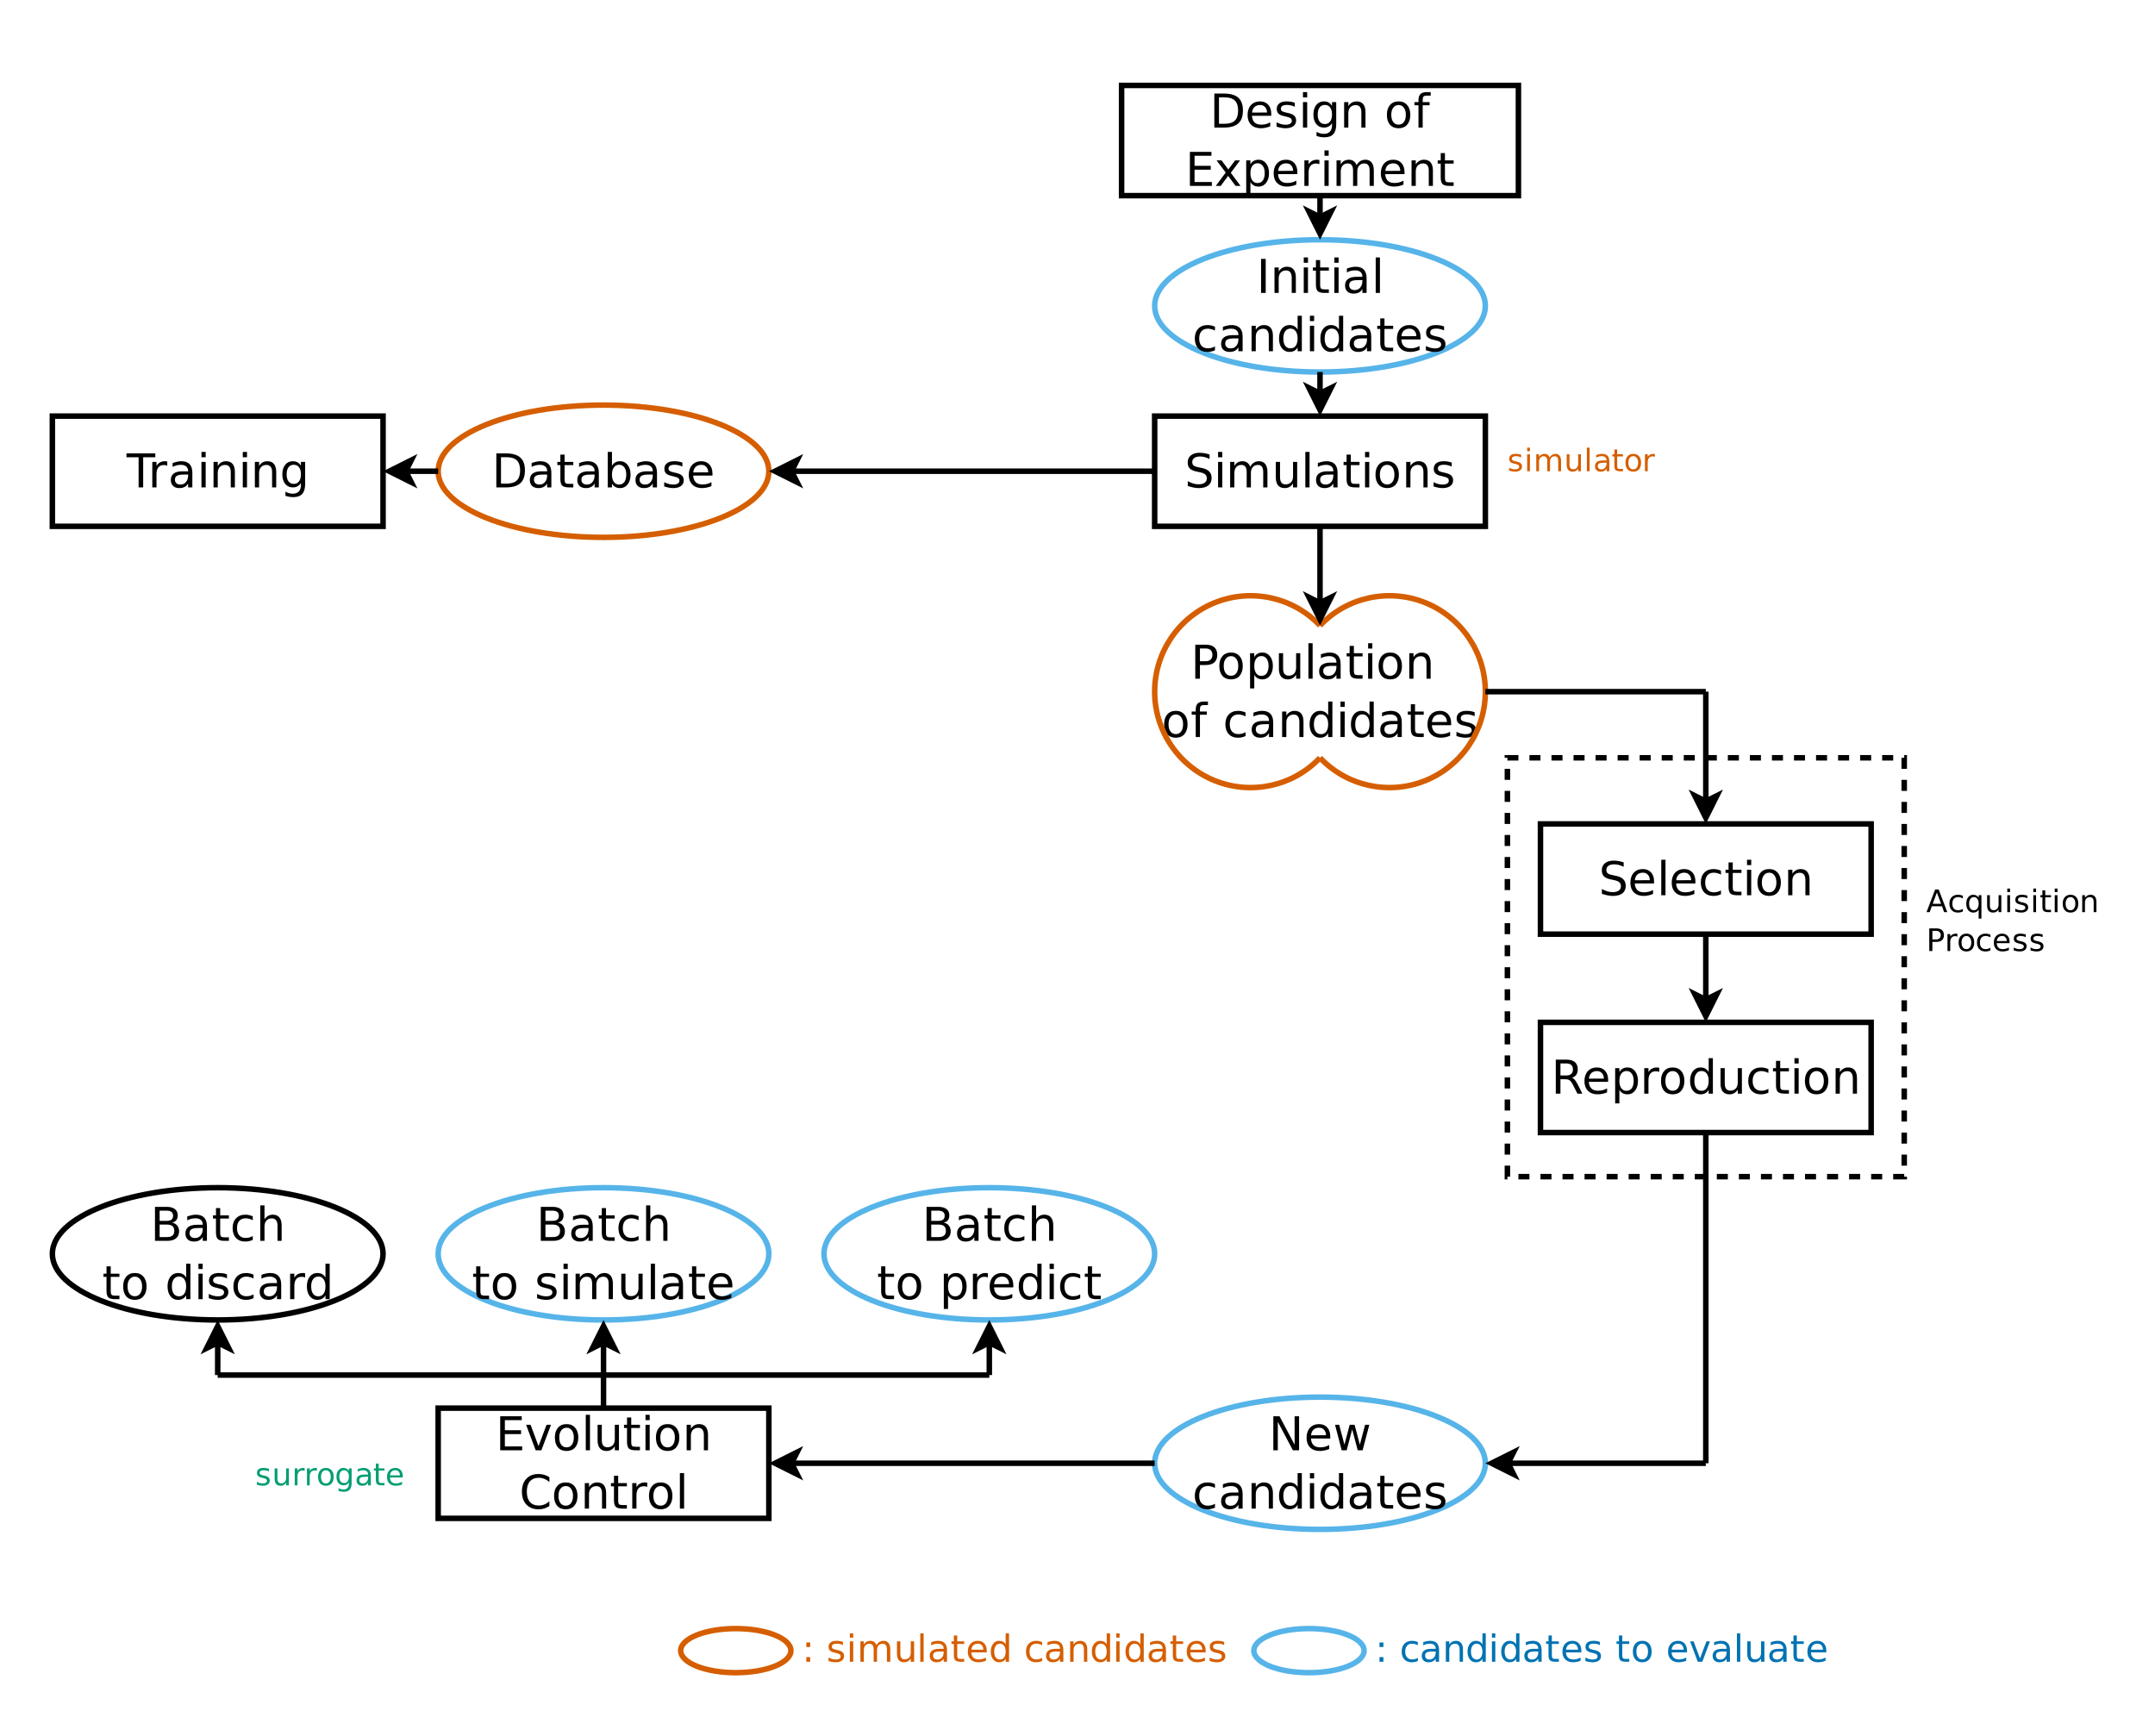 <?xml version="1.0" encoding="UTF-8"?>
<svg xmlns="http://www.w3.org/2000/svg" xmlns:xlink="http://www.w3.org/1999/xlink" width="391pt" height="315pt" viewBox="0 0 391 315" version="1.1">
<defs>
<g>
<symbol overflow="visible" id="glyph0-0">
<path style="stroke:none;" d="M 0.344 1.203 L 0.344 -4.781 L 3.734 -4.781 L 3.734 1.203 Z M 0.719 0.828 L 3.344 0.828 L 3.344 -4.406 L 0.719 -4.406 Z M 0.719 0.828 "/>
</symbol>
<symbol overflow="visible" id="glyph0-1">
<path style="stroke:none;" d="M 0.797 -0.844 L 1.5 -0.844 L 1.5 0 L 0.797 0 Z M 0.797 -3.5 L 1.5 -3.5 L 1.5 -2.672 L 0.797 -2.672 Z M 0.797 -3.5 "/>
</symbol>
<symbol overflow="visible" id="glyph0-2">
<path style="stroke:none;" d=""/>
</symbol>
<symbol overflow="visible" id="glyph0-3">
<path style="stroke:none;" d="M 3 -3.594 L 3 -3.016 C 2.832 -3.109 2.656 -3.176 2.469 -3.219 C 2.281 -3.258 2.086 -3.281 1.891 -3.281 C 1.586 -3.281 1.359 -3.234 1.203 -3.141 C 1.055 -3.055 0.984 -2.922 0.984 -2.734 C 0.984 -2.586 1.035 -2.473 1.141 -2.391 C 1.254 -2.316 1.473 -2.242 1.797 -2.172 L 2 -2.125 C 2.438 -2.031 2.742 -1.898 2.922 -1.734 C 3.109 -1.566 3.203 -1.328 3.203 -1.016 C 3.203 -0.672 3.066 -0.398 2.797 -0.203 C 2.523 -0.004 2.148 0.094 1.672 0.094 C 1.473 0.094 1.266 0.07 1.047 0.031 C 0.828 0 0.602 -0.055 0.375 -0.141 L 0.375 -0.766 C 0.594 -0.648 0.812 -0.562 1.031 -0.5 C 1.25 -0.438 1.469 -0.406 1.688 -0.406 C 1.969 -0.406 2.188 -0.453 2.344 -0.547 C 2.5 -0.648 2.578 -0.797 2.578 -0.984 C 2.578 -1.141 2.52 -1.258 2.406 -1.344 C 2.289 -1.438 2.047 -1.523 1.672 -1.609 L 1.469 -1.656 C 1.082 -1.738 0.805 -1.863 0.641 -2.031 C 0.473 -2.195 0.391 -2.422 0.391 -2.703 C 0.391 -3.055 0.516 -3.328 0.766 -3.516 C 1.016 -3.703 1.363 -3.797 1.812 -3.797 C 2.039 -3.797 2.254 -3.781 2.453 -3.75 C 2.648 -3.719 2.832 -3.664 3 -3.594 Z M 3 -3.594 "/>
</symbol>
<symbol overflow="visible" id="glyph0-4">
<path style="stroke:none;" d="M 0.641 -3.703 L 1.25 -3.703 L 1.25 0 L 0.641 0 Z M 0.641 -5.156 L 1.25 -5.156 L 1.25 -4.375 L 0.641 -4.375 Z M 0.641 -5.156 "/>
</symbol>
<symbol overflow="visible" id="glyph0-5">
<path style="stroke:none;" d="M 3.531 -3 C 3.676 -3.27 3.852 -3.469 4.062 -3.594 C 4.281 -3.727 4.535 -3.797 4.828 -3.797 C 5.211 -3.797 5.508 -3.66 5.719 -3.391 C 5.926 -3.117 6.031 -2.734 6.031 -2.234 L 6.031 0 L 5.422 0 L 5.422 -2.219 C 5.422 -2.57 5.359 -2.832 5.234 -3 C 5.109 -3.176 4.914 -3.266 4.656 -3.266 C 4.332 -3.266 4.078 -3.16 3.891 -2.953 C 3.711 -2.742 3.625 -2.457 3.625 -2.094 L 3.625 0 L 3.016 0 L 3.016 -2.219 C 3.016 -2.57 2.953 -2.832 2.828 -3 C 2.703 -3.176 2.508 -3.266 2.25 -3.266 C 1.938 -3.266 1.688 -3.16 1.5 -2.953 C 1.32 -2.742 1.234 -2.457 1.234 -2.094 L 1.234 0 L 0.609 0 L 0.609 -3.703 L 1.234 -3.703 L 1.234 -3.125 C 1.367 -3.352 1.531 -3.52 1.719 -3.625 C 1.914 -3.738 2.148 -3.797 2.422 -3.797 C 2.691 -3.797 2.922 -3.727 3.109 -3.594 C 3.297 -3.457 3.438 -3.258 3.531 -3 Z M 3.531 -3 "/>
</symbol>
<symbol overflow="visible" id="glyph0-6">
<path style="stroke:none;" d="M 0.578 -1.469 L 0.578 -3.703 L 1.188 -3.703 L 1.188 -1.484 C 1.188 -1.129 1.254 -0.863 1.391 -0.688 C 1.523 -0.52 1.727 -0.438 2 -0.438 C 2.332 -0.438 2.594 -0.539 2.781 -0.75 C 2.977 -0.957 3.078 -1.242 3.078 -1.609 L 3.078 -3.703 L 3.688 -3.703 L 3.688 0 L 3.078 0 L 3.078 -0.562 C 2.922 -0.344 2.742 -0.176 2.547 -0.062 C 2.359 0.039 2.133 0.094 1.875 0.094 C 1.445 0.094 1.125 -0.035 0.906 -0.297 C 0.688 -0.566 0.578 -0.957 0.578 -1.469 Z M 2.109 -3.797 Z M 2.109 -3.797 "/>
</symbol>
<symbol overflow="visible" id="glyph0-7">
<path style="stroke:none;" d="M 0.641 -5.156 L 1.25 -5.156 L 1.25 0 L 0.641 0 Z M 0.641 -5.156 "/>
</symbol>
<symbol overflow="visible" id="glyph0-8">
<path style="stroke:none;" d="M 2.328 -1.859 C 1.836 -1.859 1.492 -1.801 1.297 -1.688 C 1.109 -1.582 1.016 -1.395 1.016 -1.125 C 1.016 -0.906 1.082 -0.727 1.219 -0.594 C 1.363 -0.469 1.562 -0.406 1.812 -0.406 C 2.145 -0.406 2.414 -0.523 2.625 -0.766 C 2.832 -1.004 2.938 -1.328 2.938 -1.734 L 2.938 -1.859 Z M 3.547 -2.109 L 3.547 0 L 2.938 0 L 2.938 -0.562 C 2.789 -0.332 2.613 -0.164 2.406 -0.062 C 2.195 0.039 1.945 0.094 1.656 0.094 C 1.27 0.094 0.961 -0.008 0.734 -0.219 C 0.516 -0.438 0.406 -0.723 0.406 -1.078 C 0.406 -1.492 0.547 -1.805 0.828 -2.016 C 1.109 -2.234 1.523 -2.344 2.078 -2.344 L 2.938 -2.344 L 2.938 -2.406 C 2.938 -2.688 2.844 -2.898 2.656 -3.047 C 2.469 -3.203 2.207 -3.281 1.875 -3.281 C 1.664 -3.281 1.457 -3.254 1.25 -3.203 C 1.051 -3.148 0.859 -3.078 0.672 -2.984 L 0.672 -3.547 C 0.898 -3.629 1.117 -3.691 1.328 -3.734 C 1.535 -3.773 1.738 -3.797 1.938 -3.797 C 2.477 -3.797 2.879 -3.656 3.141 -3.375 C 3.41 -3.102 3.547 -2.68 3.547 -2.109 Z M 3.547 -2.109 "/>
</symbol>
<symbol overflow="visible" id="glyph0-9">
<path style="stroke:none;" d="M 1.234 -4.766 L 1.234 -3.703 L 2.5 -3.703 L 2.5 -3.234 L 1.234 -3.234 L 1.234 -1.219 C 1.234 -0.914 1.273 -0.723 1.359 -0.641 C 1.441 -0.555 1.613 -0.516 1.875 -0.516 L 2.5 -0.516 L 2.5 0 L 1.875 0 C 1.406 0 1.078 -0.086 0.891 -0.266 C 0.711 -0.441 0.625 -0.758 0.625 -1.219 L 0.625 -3.234 L 0.188 -3.234 L 0.188 -3.703 L 0.625 -3.703 L 0.625 -4.766 Z M 1.234 -4.766 "/>
</symbol>
<symbol overflow="visible" id="glyph0-10">
<path style="stroke:none;" d="M 3.812 -2 L 3.812 -1.703 L 1.016 -1.703 C 1.035 -1.285 1.16 -0.969 1.391 -0.75 C 1.617 -0.531 1.93 -0.422 2.328 -0.422 C 2.566 -0.422 2.797 -0.445 3.016 -0.5 C 3.234 -0.562 3.453 -0.648 3.672 -0.766 L 3.672 -0.188 C 3.453 -0.094 3.227 -0.023 3 0.016 C 2.77 0.066 2.535 0.094 2.297 0.094 C 1.703 0.094 1.234 -0.078 0.891 -0.422 C 0.547 -0.766 0.375 -1.227 0.375 -1.812 C 0.375 -2.426 0.535 -2.91 0.859 -3.266 C 1.191 -3.617 1.633 -3.797 2.188 -3.797 C 2.688 -3.797 3.082 -3.633 3.375 -3.312 C 3.664 -2.988 3.812 -2.551 3.812 -2 Z M 3.203 -2.188 C 3.191 -2.52 3.098 -2.785 2.922 -2.984 C 2.742 -3.18 2.504 -3.281 2.203 -3.281 C 1.859 -3.281 1.582 -3.18 1.375 -2.984 C 1.176 -2.797 1.062 -2.531 1.031 -2.188 Z M 3.203 -2.188 "/>
</symbol>
<symbol overflow="visible" id="glyph0-11">
<path style="stroke:none;" d="M 3.078 -3.141 L 3.078 -5.156 L 3.688 -5.156 L 3.688 0 L 3.078 0 L 3.078 -0.562 C 2.953 -0.332 2.789 -0.164 2.594 -0.062 C 2.395 0.039 2.16 0.094 1.891 0.094 C 1.441 0.094 1.078 -0.082 0.797 -0.438 C 0.516 -0.801 0.375 -1.27 0.375 -1.844 C 0.375 -2.426 0.516 -2.895 0.797 -3.25 C 1.078 -3.613 1.441 -3.797 1.891 -3.797 C 2.16 -3.797 2.395 -3.742 2.594 -3.641 C 2.789 -3.535 2.953 -3.367 3.078 -3.141 Z M 1 -1.844 C 1 -1.395 1.094 -1.039 1.281 -0.781 C 1.469 -0.531 1.723 -0.406 2.047 -0.406 C 2.359 -0.406 2.609 -0.531 2.797 -0.781 C 2.984 -1.039 3.078 -1.395 3.078 -1.844 C 3.078 -2.289 2.984 -2.641 2.797 -2.891 C 2.609 -3.148 2.359 -3.281 2.047 -3.281 C 1.723 -3.281 1.469 -3.148 1.281 -2.891 C 1.094 -2.641 1 -2.289 1 -1.844 Z M 1 -1.844 "/>
</symbol>
<symbol overflow="visible" id="glyph0-12">
<path style="stroke:none;" d="M 3.312 -3.562 L 3.312 -3 C 3.133 -3.094 2.957 -3.16 2.781 -3.203 C 2.613 -3.254 2.441 -3.281 2.266 -3.281 C 1.867 -3.281 1.562 -3.156 1.344 -2.906 C 1.125 -2.656 1.016 -2.301 1.016 -1.844 C 1.016 -1.395 1.125 -1.047 1.344 -0.797 C 1.562 -0.547 1.867 -0.422 2.266 -0.422 C 2.441 -0.422 2.613 -0.441 2.781 -0.484 C 2.957 -0.535 3.133 -0.609 3.312 -0.703 L 3.312 -0.141 C 3.133 -0.055 2.953 0 2.766 0.031 C 2.586 0.07 2.398 0.094 2.203 0.094 C 1.641 0.094 1.191 -0.078 0.859 -0.422 C 0.535 -0.773 0.375 -1.25 0.375 -1.844 C 0.375 -2.457 0.539 -2.938 0.875 -3.281 C 1.207 -3.625 1.66 -3.797 2.234 -3.797 C 2.422 -3.797 2.602 -3.773 2.781 -3.734 C 2.969 -3.703 3.145 -3.645 3.312 -3.562 Z M 3.312 -3.562 "/>
</symbol>
<symbol overflow="visible" id="glyph0-13">
<path style="stroke:none;" d="M 3.719 -2.234 L 3.719 0 L 3.109 0 L 3.109 -2.219 C 3.109 -2.57 3.039 -2.832 2.906 -3 C 2.77 -3.176 2.566 -3.266 2.297 -3.266 C 1.961 -3.266 1.703 -3.16 1.516 -2.953 C 1.328 -2.742 1.234 -2.457 1.234 -2.094 L 1.234 0 L 0.609 0 L 0.609 -3.703 L 1.234 -3.703 L 1.234 -3.125 C 1.379 -3.352 1.551 -3.52 1.75 -3.625 C 1.945 -3.738 2.172 -3.797 2.422 -3.797 C 2.848 -3.797 3.172 -3.66 3.391 -3.391 C 3.609 -3.129 3.719 -2.742 3.719 -2.234 Z M 3.719 -2.234 "/>
</symbol>
<symbol overflow="visible" id="glyph0-14">
<path style="stroke:none;" d="M 2.078 -3.281 C 1.754 -3.281 1.492 -3.148 1.297 -2.891 C 1.109 -2.641 1.016 -2.289 1.016 -1.844 C 1.016 -1.406 1.109 -1.055 1.297 -0.797 C 1.484 -0.547 1.742 -0.422 2.078 -0.422 C 2.398 -0.422 2.656 -0.547 2.844 -0.797 C 3.031 -1.055 3.125 -1.406 3.125 -1.844 C 3.125 -2.289 3.031 -2.641 2.844 -2.891 C 2.656 -3.148 2.398 -3.281 2.078 -3.281 Z M 2.078 -3.797 C 2.609 -3.797 3.023 -3.625 3.328 -3.281 C 3.629 -2.938 3.781 -2.457 3.781 -1.844 C 3.781 -1.238 3.629 -0.766 3.328 -0.422 C 3.023 -0.078 2.609 0.094 2.078 0.094 C 1.547 0.094 1.129 -0.078 0.828 -0.422 C 0.523 -0.766 0.375 -1.238 0.375 -1.844 C 0.375 -2.457 0.523 -2.938 0.828 -3.281 C 1.129 -3.625 1.547 -3.797 2.078 -3.797 Z M 2.078 -3.797 "/>
</symbol>
<symbol overflow="visible" id="glyph0-15">
<path style="stroke:none;" d="M 0.203 -3.703 L 0.844 -3.703 L 2 -0.594 L 3.172 -3.703 L 3.812 -3.703 L 2.422 0 L 1.594 0 Z M 0.203 -3.703 "/>
</symbol>
<symbol overflow="visible" id="glyph1-0">
<path style="stroke:none;" d="M 0.422 1.5 L 0.422 -5.969 L 4.656 -5.969 L 4.656 1.5 Z M 0.891 1.031 L 4.188 1.031 L 4.188 -5.5 L 0.891 -5.5 Z M 0.891 1.031 "/>
</symbol>
<symbol overflow="visible" id="glyph1-1">
<path style="stroke:none;" d="M 1.672 -5.484 L 1.672 -0.688 L 2.672 -0.688 C 3.523 -0.688 4.148 -0.879 4.547 -1.266 C 4.941 -1.648 5.141 -2.258 5.141 -3.094 C 5.141 -3.914 4.941 -4.52 4.547 -4.906 C 4.148 -5.289 3.523 -5.484 2.672 -5.484 Z M 0.828 -6.172 L 2.547 -6.172 C 3.742 -6.172 4.617 -5.922 5.172 -5.422 C 5.734 -4.93 6.016 -4.156 6.016 -3.094 C 6.016 -2.031 5.734 -1.25 5.172 -0.75 C 4.609 -0.25 3.734 0 2.547 0 L 0.828 0 Z M 0.828 -6.172 "/>
</symbol>
<symbol overflow="visible" id="glyph1-2">
<path style="stroke:none;" d="M 4.766 -2.5 L 4.766 -2.141 L 1.266 -2.141 C 1.297 -1.609 1.453 -1.207 1.734 -0.938 C 2.016 -0.664 2.41 -0.531 2.922 -0.531 C 3.211 -0.531 3.492 -0.562 3.766 -0.625 C 4.035 -0.695 4.305 -0.805 4.578 -0.953 L 4.578 -0.234 C 4.305 -0.117 4.023 -0.031 3.734 0.031 C 3.453 0.094 3.164 0.125 2.875 0.125 C 2.133 0.125 1.547 -0.086 1.109 -0.516 C 0.68 -0.953 0.469 -1.535 0.469 -2.266 C 0.469 -3.023 0.672 -3.629 1.078 -4.078 C 1.492 -4.523 2.047 -4.75 2.734 -4.75 C 3.359 -4.75 3.852 -4.547 4.219 -4.141 C 4.582 -3.742 4.766 -3.195 4.766 -2.5 Z M 4 -2.734 C 3.988 -3.148 3.867 -3.477 3.641 -3.719 C 3.422 -3.969 3.125 -4.094 2.75 -4.094 C 2.32 -4.094 1.977 -3.973 1.719 -3.734 C 1.469 -3.492 1.32 -3.156 1.281 -2.719 Z M 4 -2.734 "/>
</symbol>
<symbol overflow="visible" id="glyph1-3">
<path style="stroke:none;" d="M 3.75 -4.5 L 3.75 -3.781 C 3.531 -3.883 3.305 -3.961 3.078 -4.016 C 2.848 -4.078 2.609 -4.109 2.359 -4.109 C 1.984 -4.109 1.703 -4.051 1.516 -3.938 C 1.328 -3.82 1.234 -3.645 1.234 -3.406 C 1.234 -3.227 1.301 -3.086 1.438 -2.984 C 1.57 -2.891 1.844 -2.797 2.25 -2.703 L 2.5 -2.656 C 3.039 -2.539 3.426 -2.375 3.656 -2.156 C 3.883 -1.945 4 -1.656 4 -1.281 C 4 -0.844 3.828 -0.5 3.484 -0.25 C 3.148 0 2.68 0.125 2.078 0.125 C 1.836 0.125 1.582 0.098 1.312 0.047 C 1.039 -0.004 0.754 -0.078 0.453 -0.172 L 0.453 -0.953 C 0.734 -0.805 1.008 -0.695 1.281 -0.625 C 1.562 -0.551 1.832 -0.516 2.094 -0.516 C 2.457 -0.516 2.734 -0.578 2.922 -0.703 C 3.117 -0.828 3.219 -1 3.219 -1.219 C 3.219 -1.426 3.145 -1.582 3 -1.688 C 2.863 -1.801 2.562 -1.91 2.094 -2.016 L 1.828 -2.078 C 1.359 -2.172 1.016 -2.32 0.797 -2.531 C 0.586 -2.738 0.484 -3.02 0.484 -3.375 C 0.484 -3.812 0.641 -4.148 0.953 -4.391 C 1.266 -4.629 1.703 -4.75 2.266 -4.75 C 2.547 -4.75 2.812 -4.727 3.062 -4.688 C 3.312 -4.645 3.539 -4.582 3.75 -4.5 Z M 3.75 -4.5 "/>
</symbol>
<symbol overflow="visible" id="glyph1-4">
<path style="stroke:none;" d="M 0.797 -4.625 L 1.562 -4.625 L 1.562 0 L 0.797 0 Z M 0.797 -6.438 L 1.562 -6.438 L 1.562 -5.469 L 0.797 -5.469 Z M 0.797 -6.438 "/>
</symbol>
<symbol overflow="visible" id="glyph1-5">
<path style="stroke:none;" d="M 3.844 -2.375 C 3.844 -2.926 3.727 -3.352 3.5 -3.656 C 3.27 -3.957 2.953 -4.109 2.547 -4.109 C 2.141 -4.109 1.82 -3.957 1.594 -3.656 C 1.363 -3.352 1.25 -2.926 1.25 -2.375 C 1.25 -1.82 1.363 -1.395 1.594 -1.094 C 1.82 -0.789 2.141 -0.641 2.547 -0.641 C 2.953 -0.641 3.27 -0.789 3.5 -1.094 C 3.727 -1.395 3.844 -1.82 3.844 -2.375 Z M 4.609 -0.578 C 4.609 0.211 4.43 0.801 4.078 1.188 C 3.734 1.57 3.195 1.766 2.469 1.766 C 2.207 1.766 1.957 1.742 1.719 1.703 C 1.477 1.66 1.25 1.598 1.031 1.516 L 1.031 0.781 C 1.25 0.895 1.469 0.984 1.688 1.047 C 1.906 1.109 2.129 1.141 2.359 1.141 C 2.848 1.141 3.219 1.004 3.469 0.734 C 3.719 0.473 3.844 0.082 3.844 -0.438 L 3.844 -0.812 C 3.688 -0.539 3.484 -0.336 3.234 -0.203 C 2.992 -0.066 2.703 0 2.359 0 C 1.797 0 1.336 -0.211 0.984 -0.641 C 0.641 -1.078 0.469 -1.656 0.469 -2.375 C 0.469 -3.082 0.641 -3.656 0.984 -4.094 C 1.336 -4.531 1.797 -4.75 2.359 -4.75 C 2.703 -4.75 2.992 -4.68 3.234 -4.547 C 3.484 -4.41 3.688 -4.203 3.844 -3.922 L 3.844 -4.625 L 4.609 -4.625 Z M 4.609 -0.578 "/>
</symbol>
<symbol overflow="visible" id="glyph1-6">
<path style="stroke:none;" d="M 4.641 -2.797 L 4.641 0 L 3.891 0 L 3.891 -2.766 C 3.891 -3.203 3.801 -3.531 3.625 -3.75 C 3.457 -3.969 3.203 -4.078 2.859 -4.078 C 2.453 -4.078 2.129 -3.945 1.891 -3.688 C 1.648 -3.426 1.531 -3.07 1.531 -2.625 L 1.531 0 L 0.766 0 L 0.766 -4.625 L 1.531 -4.625 L 1.531 -3.906 C 1.719 -4.188 1.93 -4.395 2.172 -4.531 C 2.422 -4.676 2.707 -4.75 3.031 -4.75 C 3.562 -4.75 3.961 -4.582 4.234 -4.25 C 4.504 -3.914 4.641 -3.43 4.641 -2.797 Z M 4.641 -2.797 "/>
</symbol>
<symbol overflow="visible" id="glyph1-7">
<path style="stroke:none;" d=""/>
</symbol>
<symbol overflow="visible" id="glyph1-8">
<path style="stroke:none;" d="M 2.594 -4.094 C 2.188 -4.094 1.863 -3.93 1.625 -3.609 C 1.383 -3.297 1.266 -2.863 1.266 -2.312 C 1.266 -1.758 1.383 -1.32 1.625 -1 C 1.863 -0.688 2.188 -0.531 2.594 -0.531 C 3 -0.531 3.316 -0.688 3.547 -1 C 3.785 -1.32 3.906 -1.758 3.906 -2.312 C 3.906 -2.863 3.785 -3.297 3.547 -3.609 C 3.316 -3.93 3 -4.094 2.594 -4.094 Z M 2.594 -4.75 C 3.25 -4.75 3.766 -4.531 4.141 -4.094 C 4.523 -3.664 4.719 -3.07 4.719 -2.312 C 4.719 -1.551 4.523 -0.953 4.141 -0.516 C 3.766 -0.086 3.25 0.125 2.594 0.125 C 1.926 0.125 1.406 -0.086 1.031 -0.516 C 0.656 -0.953 0.469 -1.551 0.469 -2.312 C 0.469 -3.07 0.656 -3.664 1.031 -4.094 C 1.406 -4.531 1.926 -4.75 2.594 -4.75 Z M 2.594 -4.75 "/>
</symbol>
<symbol overflow="visible" id="glyph1-9">
<path style="stroke:none;" d="M 3.141 -6.438 L 3.141 -5.797 L 2.422 -5.797 C 2.141 -5.797 1.945 -5.738 1.844 -5.625 C 1.738 -5.52 1.688 -5.328 1.688 -5.047 L 1.688 -4.625 L 2.938 -4.625 L 2.938 -4.047 L 1.688 -4.047 L 1.688 0 L 0.922 0 L 0.922 -4.047 L 0.188 -4.047 L 0.188 -4.625 L 0.922 -4.625 L 0.922 -4.953 C 0.922 -5.473 1.039 -5.848 1.281 -6.078 C 1.52 -6.316 1.898 -6.438 2.422 -6.438 Z M 3.141 -6.438 "/>
</symbol>
<symbol overflow="visible" id="glyph1-10">
<path style="stroke:none;" d="M 0.828 -6.172 L 4.734 -6.172 L 4.734 -5.469 L 1.672 -5.469 L 1.672 -3.641 L 4.609 -3.641 L 4.609 -2.938 L 1.672 -2.938 L 1.672 -0.703 L 4.812 -0.703 L 4.812 0 L 0.828 0 Z M 0.828 -6.172 "/>
</symbol>
<symbol overflow="visible" id="glyph1-11">
<path style="stroke:none;" d="M 4.641 -4.625 L 2.969 -2.375 L 4.734 0 L 3.844 0 L 2.484 -1.812 L 1.141 0 L 0.25 0 L 2.047 -2.422 L 0.391 -4.625 L 1.297 -4.625 L 2.516 -2.984 L 3.75 -4.625 Z M 4.641 -4.625 "/>
</symbol>
<symbol overflow="visible" id="glyph1-12">
<path style="stroke:none;" d="M 1.531 -0.688 L 1.531 1.766 L 0.766 1.766 L 0.766 -4.625 L 1.531 -4.625 L 1.531 -3.922 C 1.695 -4.203 1.898 -4.41 2.141 -4.547 C 2.379 -4.68 2.672 -4.75 3.016 -4.75 C 3.578 -4.75 4.031 -4.523 4.375 -4.078 C 4.727 -3.629 4.906 -3.039 4.906 -2.312 C 4.906 -1.582 4.727 -0.992 4.375 -0.547 C 4.031 -0.098 3.578 0.125 3.016 0.125 C 2.672 0.125 2.379 0.055 2.141 -0.078 C 1.898 -0.211 1.695 -0.414 1.531 -0.688 Z M 4.125 -2.312 C 4.125 -2.875 4.008 -3.312 3.781 -3.625 C 3.551 -3.945 3.234 -4.109 2.828 -4.109 C 2.422 -4.109 2.102 -3.945 1.875 -3.625 C 1.645 -3.312 1.531 -2.875 1.531 -2.312 C 1.531 -1.75 1.645 -1.305 1.875 -0.984 C 2.102 -0.672 2.422 -0.516 2.828 -0.516 C 3.234 -0.516 3.551 -0.672 3.781 -0.984 C 4.008 -1.305 4.125 -1.75 4.125 -2.312 Z M 4.125 -2.312 "/>
</symbol>
<symbol overflow="visible" id="glyph1-13">
<path style="stroke:none;" d="M 3.484 -3.922 C 3.398 -3.973 3.305 -4.008 3.203 -4.031 C 3.098 -4.051 2.988 -4.062 2.875 -4.062 C 2.438 -4.062 2.102 -3.922 1.875 -3.641 C 1.645 -3.359 1.531 -2.957 1.531 -2.438 L 1.531 0 L 0.766 0 L 0.766 -4.625 L 1.531 -4.625 L 1.531 -3.906 C 1.695 -4.188 1.906 -4.395 2.156 -4.531 C 2.414 -4.676 2.727 -4.75 3.094 -4.75 C 3.145 -4.75 3.203 -4.742 3.266 -4.734 C 3.328 -4.723 3.398 -4.711 3.484 -4.703 Z M 3.484 -3.922 "/>
</symbol>
<symbol overflow="visible" id="glyph1-14">
<path style="stroke:none;" d="M 4.406 -3.75 C 4.594 -4.082 4.816 -4.332 5.078 -4.5 C 5.348 -4.664 5.66 -4.75 6.016 -4.75 C 6.504 -4.75 6.879 -4.578 7.141 -4.234 C 7.398 -3.898 7.531 -3.422 7.531 -2.797 L 7.531 0 L 6.766 0 L 6.766 -2.766 C 6.766 -3.211 6.688 -3.539 6.531 -3.75 C 6.375 -3.969 6.133 -4.078 5.812 -4.078 C 5.414 -4.078 5.102 -3.945 4.875 -3.688 C 4.645 -3.426 4.531 -3.07 4.531 -2.625 L 4.531 0 L 3.766 0 L 3.766 -2.766 C 3.766 -3.211 3.688 -3.539 3.531 -3.75 C 3.375 -3.969 3.129 -4.078 2.797 -4.078 C 2.41 -4.078 2.102 -3.945 1.875 -3.688 C 1.645 -3.426 1.531 -3.07 1.531 -2.625 L 1.531 0 L 0.766 0 L 0.766 -4.625 L 1.531 -4.625 L 1.531 -3.906 C 1.707 -4.195 1.914 -4.41 2.156 -4.547 C 2.395 -4.68 2.68 -4.75 3.016 -4.75 C 3.359 -4.75 3.645 -4.66 3.875 -4.484 C 4.113 -4.316 4.289 -4.07 4.406 -3.75 Z M 4.406 -3.75 "/>
</symbol>
<symbol overflow="visible" id="glyph1-15">
<path style="stroke:none;" d="M 1.547 -5.953 L 1.547 -4.625 L 3.125 -4.625 L 3.125 -4.047 L 1.547 -4.047 L 1.547 -1.531 C 1.547 -1.145 1.598 -0.898 1.703 -0.797 C 1.805 -0.691 2.02 -0.641 2.344 -0.641 L 3.125 -0.641 L 3.125 0 L 2.344 0 C 1.75 0 1.336 -0.109 1.109 -0.328 C 0.891 -0.547 0.781 -0.945 0.781 -1.531 L 0.781 -4.047 L 0.234 -4.047 L 0.234 -4.625 L 0.781 -4.625 L 0.781 -5.953 Z M 1.547 -5.953 "/>
</symbol>
<symbol overflow="visible" id="glyph1-16">
<path style="stroke:none;" d="M 0.828 -6.172 L 1.672 -6.172 L 1.672 0 L 0.828 0 Z M 0.828 -6.172 "/>
</symbol>
<symbol overflow="visible" id="glyph1-17">
<path style="stroke:none;" d="M 2.906 -2.328 C 2.289 -2.328 1.863 -2.254 1.625 -2.109 C 1.383 -1.973 1.266 -1.734 1.266 -1.391 C 1.266 -1.129 1.352 -0.914 1.531 -0.75 C 1.707 -0.594 1.953 -0.516 2.266 -0.516 C 2.68 -0.516 3.016 -0.664 3.266 -0.969 C 3.523 -1.27 3.656 -1.664 3.656 -2.156 L 3.656 -2.328 Z M 4.422 -2.641 L 4.422 0 L 3.656 0 L 3.656 -0.703 C 3.488 -0.422 3.273 -0.211 3.016 -0.078 C 2.754 0.055 2.438 0.125 2.062 0.125 C 1.582 0.125 1.203 -0.004 0.922 -0.266 C 0.648 -0.535 0.516 -0.895 0.516 -1.344 C 0.516 -1.863 0.688 -2.254 1.031 -2.516 C 1.383 -2.785 1.906 -2.922 2.594 -2.922 L 3.656 -2.922 L 3.656 -3 C 3.656 -3.344 3.539 -3.609 3.312 -3.797 C 3.082 -3.992 2.758 -4.094 2.344 -4.094 C 2.082 -4.094 1.82 -4.062 1.562 -4 C 1.312 -3.938 1.07 -3.844 0.844 -3.719 L 0.844 -4.422 C 1.125 -4.523 1.395 -4.602 1.656 -4.656 C 1.914 -4.719 2.172 -4.75 2.422 -4.75 C 3.086 -4.75 3.586 -4.57 3.922 -4.219 C 4.254 -3.875 4.422 -3.348 4.422 -2.641 Z M 4.422 -2.641 "/>
</symbol>
<symbol overflow="visible" id="glyph1-18">
<path style="stroke:none;" d="M 0.797 -6.438 L 1.562 -6.438 L 1.562 0 L 0.797 0 Z M 0.797 -6.438 "/>
</symbol>
<symbol overflow="visible" id="glyph1-19">
<path style="stroke:none;" d="M 4.125 -4.453 L 4.125 -3.75 C 3.914 -3.863 3.703 -3.945 3.484 -4 C 3.266 -4.062 3.047 -4.094 2.828 -4.094 C 2.336 -4.094 1.953 -3.938 1.672 -3.625 C 1.398 -3.312 1.266 -2.875 1.266 -2.312 C 1.266 -1.75 1.398 -1.312 1.672 -1 C 1.953 -0.688 2.336 -0.531 2.828 -0.531 C 3.047 -0.531 3.266 -0.555 3.484 -0.609 C 3.703 -0.672 3.914 -0.758 4.125 -0.875 L 4.125 -0.172 C 3.914 -0.078 3.695 -0.004 3.469 0.047 C 3.238 0.098 3 0.125 2.75 0.125 C 2.051 0.125 1.492 -0.094 1.078 -0.531 C 0.672 -0.969 0.469 -1.562 0.469 -2.312 C 0.469 -3.062 0.676 -3.656 1.094 -4.094 C 1.508 -4.531 2.078 -4.75 2.797 -4.75 C 3.023 -4.75 3.25 -4.723 3.469 -4.672 C 3.695 -4.617 3.914 -4.547 4.125 -4.453 Z M 4.125 -4.453 "/>
</symbol>
<symbol overflow="visible" id="glyph1-20">
<path style="stroke:none;" d="M 3.844 -3.922 L 3.844 -6.438 L 4.609 -6.438 L 4.609 0 L 3.844 0 L 3.844 -0.688 C 3.688 -0.414 3.484 -0.211 3.234 -0.078 C 2.992 0.055 2.703 0.125 2.359 0.125 C 1.797 0.125 1.336 -0.098 0.984 -0.547 C 0.641 -0.992 0.469 -1.582 0.469 -2.312 C 0.469 -3.039 0.641 -3.629 0.984 -4.078 C 1.336 -4.523 1.797 -4.75 2.359 -4.75 C 2.703 -4.75 2.992 -4.68 3.234 -4.547 C 3.484 -4.41 3.688 -4.203 3.844 -3.922 Z M 1.25 -2.312 C 1.25 -1.75 1.363 -1.305 1.594 -0.984 C 1.82 -0.672 2.141 -0.516 2.547 -0.516 C 2.953 -0.516 3.27 -0.672 3.5 -0.984 C 3.727 -1.305 3.844 -1.75 3.844 -2.312 C 3.844 -2.875 3.727 -3.312 3.5 -3.625 C 3.27 -3.945 2.953 -4.109 2.547 -4.109 C 2.141 -4.109 1.82 -3.945 1.594 -3.625 C 1.363 -3.312 1.25 -2.875 1.25 -2.312 Z M 1.25 -2.312 "/>
</symbol>
<symbol overflow="visible" id="glyph1-21">
<path style="stroke:none;" d="M 4.531 -5.969 L 4.531 -5.156 C 4.219 -5.312 3.922 -5.426 3.641 -5.5 C 3.359 -5.57 3.082 -5.609 2.812 -5.609 C 2.363 -5.609 2.016 -5.52 1.766 -5.344 C 1.516 -5.164 1.391 -4.914 1.391 -4.594 C 1.391 -4.32 1.473 -4.113 1.641 -3.969 C 1.805 -3.832 2.117 -3.723 2.578 -3.641 L 3.078 -3.531 C 3.703 -3.414 4.16 -3.207 4.453 -2.906 C 4.754 -2.602 4.906 -2.203 4.906 -1.703 C 4.906 -1.109 4.703 -0.656 4.297 -0.344 C 3.898 -0.031 3.312 0.125 2.531 0.125 C 2.238 0.125 1.926 0.086 1.594 0.016 C 1.27 -0.047 0.93 -0.141 0.578 -0.266 L 0.578 -1.141 C 0.922 -0.941 1.254 -0.797 1.578 -0.703 C 1.898 -0.609 2.219 -0.562 2.531 -0.562 C 3.008 -0.562 3.379 -0.656 3.641 -0.844 C 3.898 -1.031 4.031 -1.297 4.031 -1.641 C 4.031 -1.941 3.938 -2.176 3.75 -2.344 C 3.562 -2.52 3.258 -2.648 2.844 -2.734 L 2.328 -2.844 C 1.703 -2.957 1.25 -3.145 0.969 -3.406 C 0.695 -3.676 0.562 -4.051 0.562 -4.531 C 0.562 -5.07 0.754 -5.5 1.141 -5.812 C 1.523 -6.125 2.051 -6.281 2.719 -6.281 C 3.008 -6.281 3.305 -6.254 3.609 -6.203 C 3.91 -6.148 4.219 -6.07 4.531 -5.969 Z M 4.531 -5.969 "/>
</symbol>
<symbol overflow="visible" id="glyph1-22">
<path style="stroke:none;" d="M 0.719 -1.828 L 0.719 -4.625 L 1.484 -4.625 L 1.484 -1.859 C 1.484 -1.422 1.566 -1.094 1.734 -0.875 C 1.91 -0.656 2.164 -0.547 2.5 -0.547 C 2.914 -0.547 3.242 -0.676 3.484 -0.938 C 3.723 -1.195 3.844 -1.551 3.844 -2 L 3.844 -4.625 L 4.594 -4.625 L 4.594 0 L 3.844 0 L 3.844 -0.719 C 3.656 -0.438 3.438 -0.223 3.188 -0.078 C 2.945 0.055 2.664 0.125 2.344 0.125 C 1.812 0.125 1.406 -0.039 1.125 -0.375 C 0.852 -0.707 0.719 -1.191 0.719 -1.828 Z M 2.641 -4.75 Z M 2.641 -4.75 "/>
</symbol>
<symbol overflow="visible" id="glyph1-23">
<path style="stroke:none;" d="M 1.672 -5.484 L 1.672 -3.172 L 2.719 -3.172 C 3.102 -3.172 3.398 -3.27 3.609 -3.469 C 3.828 -3.664 3.938 -3.953 3.938 -4.328 C 3.938 -4.703 3.828 -4.988 3.609 -5.188 C 3.398 -5.383 3.102 -5.484 2.719 -5.484 Z M 0.828 -6.172 L 2.719 -6.172 C 3.406 -6.172 3.926 -6.016 4.281 -5.703 C 4.633 -5.391 4.812 -4.93 4.812 -4.328 C 4.812 -3.723 4.633 -3.266 4.281 -2.953 C 3.926 -2.641 3.406 -2.484 2.719 -2.484 L 1.672 -2.484 L 1.672 0 L 0.828 0 Z M 0.828 -6.172 "/>
</symbol>
<symbol overflow="visible" id="glyph1-24">
<path style="stroke:none;" d="M 3.766 -2.891 C 3.941 -2.828 4.113 -2.695 4.281 -2.5 C 4.445 -2.301 4.617 -2.031 4.797 -1.688 L 5.641 0 L 4.75 0 L 3.953 -1.578 C 3.742 -1.992 3.547 -2.27 3.359 -2.406 C 3.172 -2.539 2.91 -2.609 2.578 -2.609 L 1.672 -2.609 L 1.672 0 L 0.828 0 L 0.828 -6.172 L 2.719 -6.172 C 3.426 -6.172 3.953 -6.02 4.297 -5.719 C 4.641 -5.426 4.812 -4.984 4.812 -4.391 C 4.812 -4.004 4.723 -3.68 4.547 -3.422 C 4.367 -3.172 4.109 -2.992 3.766 -2.891 Z M 1.672 -5.484 L 1.672 -3.297 L 2.719 -3.297 C 3.125 -3.297 3.426 -3.391 3.625 -3.578 C 3.832 -3.766 3.938 -4.035 3.938 -4.391 C 3.938 -4.754 3.832 -5.023 3.625 -5.203 C 3.426 -5.391 3.125 -5.484 2.719 -5.484 Z M 1.672 -5.484 "/>
</symbol>
<symbol overflow="visible" id="glyph1-25">
<path style="stroke:none;" d="M 0.828 -6.172 L 1.953 -6.172 L 4.688 -1.016 L 4.688 -6.172 L 5.5 -6.172 L 5.5 0 L 4.375 0 L 1.641 -5.172 L 1.641 0 L 0.828 0 Z M 0.828 -6.172 "/>
</symbol>
<symbol overflow="visible" id="glyph1-26">
<path style="stroke:none;" d="M 0.359 -4.625 L 1.109 -4.625 L 2.062 -1.016 L 3.016 -4.625 L 3.906 -4.625 L 4.859 -1.016 L 5.812 -4.625 L 6.578 -4.625 L 5.359 0 L 4.469 0 L 3.469 -3.797 L 2.469 0 L 1.562 0 Z M 0.359 -4.625 "/>
</symbol>
<symbol overflow="visible" id="glyph1-27">
<path style="stroke:none;" d="M 0.25 -4.625 L 1.062 -4.625 L 2.5 -0.75 L 3.953 -4.625 L 4.766 -4.625 L 3.016 0 L 1.984 0 Z M 0.25 -4.625 "/>
</symbol>
<symbol overflow="visible" id="glyph1-28">
<path style="stroke:none;" d="M 5.453 -5.703 L 5.453 -4.812 C 5.172 -5.07 4.867 -5.266 4.547 -5.391 C 4.234 -5.523 3.898 -5.594 3.547 -5.594 C 2.836 -5.594 2.297 -5.375 1.922 -4.938 C 1.547 -4.508 1.359 -3.891 1.359 -3.078 C 1.359 -2.266 1.547 -1.641 1.922 -1.203 C 2.297 -0.773 2.836 -0.562 3.547 -0.562 C 3.898 -0.562 4.234 -0.625 4.547 -0.75 C 4.867 -0.883 5.172 -1.082 5.453 -1.344 L 5.453 -0.469 C 5.16 -0.27 4.848 -0.117 4.516 -0.016 C 4.191 0.078 3.848 0.125 3.484 0.125 C 2.555 0.125 1.82 -0.16 1.281 -0.734 C 0.738 -1.305 0.469 -2.086 0.469 -3.078 C 0.469 -4.066 0.738 -4.848 1.281 -5.422 C 1.82 -5.992 2.555 -6.281 3.484 -6.281 C 3.859 -6.281 4.207 -6.227 4.531 -6.125 C 4.863 -6.031 5.172 -5.891 5.453 -5.703 Z M 5.453 -5.703 "/>
</symbol>
<symbol overflow="visible" id="glyph1-29">
<path style="stroke:none;" d="M 4.125 -2.312 C 4.125 -2.875 4.008 -3.312 3.781 -3.625 C 3.551 -3.945 3.234 -4.109 2.828 -4.109 C 2.422 -4.109 2.102 -3.945 1.875 -3.625 C 1.645 -3.312 1.531 -2.875 1.531 -2.312 C 1.531 -1.75 1.645 -1.305 1.875 -0.984 C 2.102 -0.672 2.422 -0.516 2.828 -0.516 C 3.234 -0.516 3.551 -0.672 3.781 -0.984 C 4.008 -1.305 4.125 -1.75 4.125 -2.312 Z M 1.531 -3.922 C 1.695 -4.203 1.898 -4.41 2.141 -4.547 C 2.379 -4.68 2.672 -4.75 3.016 -4.75 C 3.578 -4.75 4.031 -4.523 4.375 -4.078 C 4.727 -3.629 4.906 -3.039 4.906 -2.312 C 4.906 -1.582 4.727 -0.992 4.375 -0.547 C 4.031 -0.098 3.578 0.125 3.016 0.125 C 2.672 0.125 2.379 0.055 2.141 -0.078 C 1.898 -0.211 1.695 -0.414 1.531 -0.688 L 1.531 0 L 0.766 0 L 0.766 -6.438 L 1.531 -6.438 Z M 1.531 -3.922 "/>
</symbol>
<symbol overflow="visible" id="glyph1-30">
<path style="stroke:none;" d="M -0.031 -6.172 L 5.203 -6.172 L 5.203 -5.469 L 3 -5.469 L 3 0 L 2.172 0 L 2.172 -5.469 L -0.031 -5.469 Z M -0.031 -6.172 "/>
</symbol>
<symbol overflow="visible" id="glyph1-31">
<path style="stroke:none;" d="M 1.672 -2.953 L 1.672 -0.688 L 3 -0.688 C 3.457 -0.688 3.789 -0.781 4 -0.969 C 4.219 -1.156 4.328 -1.438 4.328 -1.812 C 4.328 -2.195 4.219 -2.484 4 -2.672 C 3.789 -2.859 3.457 -2.953 3 -2.953 Z M 1.672 -5.484 L 1.672 -3.625 L 2.906 -3.625 C 3.312 -3.625 3.613 -3.695 3.812 -3.844 C 4.008 -4 4.109 -4.238 4.109 -4.562 C 4.109 -4.875 4.008 -5.102 3.812 -5.25 C 3.613 -5.406 3.312 -5.484 2.906 -5.484 Z M 0.828 -6.172 L 2.969 -6.172 C 3.602 -6.172 4.094 -6.035 4.438 -5.766 C 4.781 -5.504 4.953 -5.129 4.953 -4.641 C 4.953 -4.266 4.863 -3.961 4.688 -3.734 C 4.508 -3.516 4.25 -3.379 3.906 -3.328 C 4.32 -3.242 4.641 -3.062 4.859 -2.781 C 5.086 -2.5 5.203 -2.148 5.203 -1.734 C 5.203 -1.18 5.016 -0.754 4.641 -0.453 C 4.266 -0.148 3.734 0 3.047 0 L 0.828 0 Z M 0.828 -6.172 "/>
</symbol>
<symbol overflow="visible" id="glyph1-32">
<path style="stroke:none;" d="M 4.641 -2.797 L 4.641 0 L 3.891 0 L 3.891 -2.766 C 3.891 -3.203 3.801 -3.531 3.625 -3.75 C 3.457 -3.969 3.203 -4.078 2.859 -4.078 C 2.453 -4.078 2.129 -3.945 1.891 -3.688 C 1.648 -3.426 1.531 -3.07 1.531 -2.625 L 1.531 0 L 0.766 0 L 0.766 -6.438 L 1.531 -6.438 L 1.531 -3.906 C 1.719 -4.188 1.93 -4.395 2.172 -4.531 C 2.422 -4.676 2.707 -4.75 3.031 -4.75 C 3.562 -4.75 3.961 -4.582 4.234 -4.25 C 4.504 -3.914 4.641 -3.43 4.641 -2.797 Z M 4.641 -2.797 "/>
</symbol>
<symbol overflow="visible" id="glyph2-0">
<path style="stroke:none;" d="M 0.281 1 L 0.281 -3.984 L 3.094 -3.984 L 3.094 1 Z M 0.594 0.688 L 2.781 0.688 L 2.781 -3.656 L 0.594 -3.656 Z M 0.594 0.688 "/>
</symbol>
<symbol overflow="visible" id="glyph2-1">
<path style="stroke:none;" d="M 2.5 -3 L 2.5 -2.516 C 2.352 -2.586 2.203 -2.641 2.047 -2.672 C 1.898 -2.711 1.742 -2.734 1.578 -2.734 C 1.328 -2.734 1.133 -2.691 1 -2.609 C 0.875 -2.535 0.812 -2.422 0.812 -2.266 C 0.812 -2.148 0.859 -2.055 0.953 -1.984 C 1.047 -1.922 1.227 -1.859 1.5 -1.797 L 1.672 -1.766 C 2.023 -1.691 2.273 -1.582 2.422 -1.438 C 2.578 -1.301 2.656 -1.102 2.656 -0.844 C 2.656 -0.562 2.539 -0.336 2.312 -0.172 C 2.094 -0.004 1.785 0.078 1.391 0.078 C 1.223 0.078 1.051 0.062 0.875 0.031 C 0.695 0 0.508 -0.047 0.312 -0.109 L 0.312 -0.641 C 0.5 -0.535 0.68 -0.457 0.859 -0.406 C 1.035 -0.363 1.219 -0.344 1.406 -0.344 C 1.633 -0.344 1.812 -0.383 1.938 -0.469 C 2.07 -0.551 2.141 -0.664 2.141 -0.812 C 2.141 -0.945 2.094 -1.051 2 -1.125 C 1.906 -1.195 1.703 -1.27 1.391 -1.344 L 1.219 -1.375 C 0.906 -1.445 0.676 -1.551 0.531 -1.688 C 0.395 -1.82 0.328 -2.008 0.328 -2.25 C 0.328 -2.539 0.426 -2.766 0.625 -2.922 C 0.832 -3.078 1.129 -3.156 1.516 -3.156 C 1.703 -3.156 1.875 -3.141 2.031 -3.109 C 2.195 -3.086 2.352 -3.051 2.5 -3 Z M 2.5 -3 "/>
</symbol>
<symbol overflow="visible" id="glyph2-2">
<path style="stroke:none;" d="M 0.531 -3.078 L 1.031 -3.078 L 1.031 0 L 0.531 0 Z M 0.531 -4.281 L 1.031 -4.281 L 1.031 -3.641 L 0.531 -3.641 Z M 0.531 -4.281 "/>
</symbol>
<symbol overflow="visible" id="glyph2-3">
<path style="stroke:none;" d="M 2.938 -2.5 C 3.062 -2.719 3.211 -2.879 3.391 -2.984 C 3.566 -3.098 3.773 -3.156 4.016 -3.156 C 4.328 -3.156 4.57 -3.039 4.75 -2.812 C 4.926 -2.594 5.016 -2.273 5.016 -1.859 L 5.016 0 L 4.5 0 L 4.5 -1.844 C 4.5 -2.133 4.445 -2.352 4.344 -2.5 C 4.238 -2.645 4.082 -2.719 3.875 -2.719 C 3.602 -2.719 3.391 -2.629 3.234 -2.453 C 3.086 -2.273 3.016 -2.039 3.016 -1.75 L 3.016 0 L 2.516 0 L 2.516 -1.844 C 2.516 -2.145 2.457 -2.363 2.344 -2.5 C 2.238 -2.645 2.082 -2.719 1.875 -2.719 C 1.613 -2.719 1.406 -2.629 1.25 -2.453 C 1.094 -2.273 1.016 -2.039 1.016 -1.75 L 1.016 0 L 0.516 0 L 0.516 -3.078 L 1.016 -3.078 L 1.016 -2.609 C 1.141 -2.797 1.281 -2.93 1.438 -3.016 C 1.602 -3.109 1.797 -3.156 2.016 -3.156 C 2.234 -3.156 2.422 -3.098 2.578 -2.984 C 2.742 -2.867 2.863 -2.707 2.938 -2.5 Z M 2.938 -2.5 "/>
</symbol>
<symbol overflow="visible" id="glyph2-4">
<path style="stroke:none;" d="M 0.484 -1.219 L 0.484 -3.078 L 0.984 -3.078 L 0.984 -1.234 C 0.984 -0.941 1.039 -0.723 1.156 -0.578 C 1.27 -0.43 1.441 -0.359 1.672 -0.359 C 1.941 -0.359 2.156 -0.445 2.312 -0.625 C 2.477 -0.801 2.562 -1.035 2.562 -1.328 L 2.562 -3.078 L 3.062 -3.078 L 3.062 0 L 2.562 0 L 2.562 -0.469 C 2.438 -0.281 2.289 -0.141 2.125 -0.047 C 1.969 0.035 1.781 0.078 1.562 0.078 C 1.207 0.078 0.938 -0.031 0.75 -0.25 C 0.57 -0.469 0.484 -0.789 0.484 -1.219 Z M 1.75 -3.156 Z M 1.75 -3.156 "/>
</symbol>
<symbol overflow="visible" id="glyph2-5">
<path style="stroke:none;" d="M 0.531 -4.281 L 1.031 -4.281 L 1.031 0 L 0.531 0 Z M 0.531 -4.281 "/>
</symbol>
<symbol overflow="visible" id="glyph2-6">
<path style="stroke:none;" d="M 1.938 -1.547 C 1.52 -1.547 1.234 -1.5 1.078 -1.406 C 0.922 -1.312 0.844 -1.156 0.844 -0.938 C 0.844 -0.75 0.898 -0.602 1.016 -0.5 C 1.141 -0.395 1.301 -0.344 1.5 -0.344 C 1.781 -0.344 2.004 -0.441 2.172 -0.641 C 2.348 -0.836 2.438 -1.102 2.438 -1.438 L 2.438 -1.547 Z M 2.938 -1.766 L 2.938 0 L 2.438 0 L 2.438 -0.469 C 2.32 -0.281 2.176 -0.141 2 -0.047 C 1.832 0.035 1.625 0.078 1.375 0.078 C 1.051 0.078 0.797 -0.008 0.609 -0.188 C 0.43 -0.363 0.344 -0.598 0.344 -0.891 C 0.344 -1.242 0.457 -1.508 0.688 -1.688 C 0.914 -1.863 1.266 -1.953 1.734 -1.953 L 2.438 -1.953 L 2.438 -2 C 2.438 -2.227 2.359 -2.406 2.203 -2.531 C 2.055 -2.664 1.844 -2.734 1.562 -2.734 C 1.383 -2.734 1.211 -2.711 1.047 -2.672 C 0.879 -2.629 0.719 -2.562 0.562 -2.469 L 0.562 -2.938 C 0.75 -3.008 0.926 -3.062 1.094 -3.094 C 1.27 -3.133 1.441 -3.156 1.609 -3.156 C 2.055 -3.156 2.391 -3.039 2.609 -2.812 C 2.828 -2.582 2.938 -2.234 2.938 -1.766 Z M 2.938 -1.766 "/>
</symbol>
<symbol overflow="visible" id="glyph2-7">
<path style="stroke:none;" d="M 1.031 -3.953 L 1.031 -3.078 L 2.078 -3.078 L 2.078 -2.688 L 1.031 -2.688 L 1.031 -1.016 C 1.031 -0.766 1.062 -0.602 1.125 -0.531 C 1.195 -0.457 1.344 -0.422 1.562 -0.422 L 2.078 -0.422 L 2.078 0 L 1.562 0 C 1.164 0 0.891 -0.07 0.734 -0.219 C 0.586 -0.363 0.516 -0.629 0.516 -1.016 L 0.516 -2.688 L 0.156 -2.688 L 0.156 -3.078 L 0.516 -3.078 L 0.516 -3.953 Z M 1.031 -3.953 "/>
</symbol>
<symbol overflow="visible" id="glyph2-8">
<path style="stroke:none;" d="M 1.734 -2.734 C 1.453 -2.734 1.234 -2.625 1.078 -2.406 C 0.922 -2.195 0.844 -1.91 0.844 -1.547 C 0.844 -1.172 0.922 -0.875 1.078 -0.656 C 1.234 -0.445 1.453 -0.344 1.734 -0.344 C 1.992 -0.344 2.203 -0.445 2.359 -0.656 C 2.523 -0.875 2.609 -1.172 2.609 -1.547 C 2.609 -1.91 2.523 -2.195 2.359 -2.406 C 2.203 -2.625 1.992 -2.734 1.734 -2.734 Z M 1.734 -3.156 C 2.172 -3.156 2.516 -3.008 2.766 -2.719 C 3.016 -2.438 3.141 -2.047 3.141 -1.547 C 3.141 -1.035 3.016 -0.633 2.766 -0.344 C 2.516 -0.062 2.172 0.078 1.734 0.078 C 1.285 0.078 0.938 -0.062 0.688 -0.344 C 0.438 -0.633 0.312 -1.035 0.312 -1.547 C 0.312 -2.047 0.438 -2.438 0.688 -2.719 C 0.938 -3.008 1.285 -3.156 1.734 -3.156 Z M 1.734 -3.156 "/>
</symbol>
<symbol overflow="visible" id="glyph2-9">
<path style="stroke:none;" d="M 2.312 -2.609 C 2.258 -2.641 2.195 -2.66 2.125 -2.672 C 2.062 -2.691 1.988 -2.703 1.906 -2.703 C 1.625 -2.703 1.406 -2.609 1.25 -2.422 C 1.094 -2.234 1.016 -1.969 1.016 -1.625 L 1.016 0 L 0.516 0 L 0.516 -3.078 L 1.016 -3.078 L 1.016 -2.609 C 1.129 -2.797 1.27 -2.93 1.438 -3.016 C 1.602 -3.109 1.812 -3.156 2.062 -3.156 C 2.094 -3.156 2.129 -3.148 2.172 -3.141 C 2.211 -3.141 2.258 -3.133 2.312 -3.125 Z M 2.312 -2.609 "/>
</symbol>
<symbol overflow="visible" id="glyph2-10">
<path style="stroke:none;" d="M 2.562 -1.578 C 2.562 -1.941 2.484 -2.223 2.328 -2.422 C 2.18 -2.629 1.973 -2.734 1.703 -2.734 C 1.422 -2.734 1.203 -2.629 1.047 -2.422 C 0.898 -2.223 0.828 -1.941 0.828 -1.578 C 0.828 -1.211 0.898 -0.926 1.047 -0.719 C 1.203 -0.52 1.422 -0.422 1.703 -0.422 C 1.973 -0.422 2.18 -0.52 2.328 -0.719 C 2.484 -0.926 2.562 -1.211 2.562 -1.578 Z M 3.062 -0.391 C 3.062 0.141 2.945 0.531 2.719 0.781 C 2.488 1.039 2.129 1.172 1.641 1.172 C 1.461 1.172 1.297 1.156 1.141 1.125 C 0.984 1.102 0.832 1.066 0.688 1.016 L 0.688 0.516 C 0.832 0.598 0.977 0.656 1.125 0.688 C 1.27 0.727 1.414 0.75 1.562 0.75 C 1.895 0.75 2.145 0.66 2.312 0.484 C 2.477 0.316 2.562 0.055 2.562 -0.297 L 2.562 -0.547 C 2.457 -0.359 2.32 -0.219 2.156 -0.125 C 2 -0.039 1.805 0 1.578 0 C 1.191 0 0.883 -0.141 0.656 -0.422 C 0.426 -0.711 0.312 -1.098 0.312 -1.578 C 0.312 -2.055 0.426 -2.438 0.656 -2.719 C 0.883 -3.008 1.191 -3.156 1.578 -3.156 C 1.805 -3.156 2 -3.109 2.156 -3.016 C 2.32 -2.93 2.457 -2.797 2.562 -2.609 L 2.562 -3.078 L 3.062 -3.078 Z M 3.062 -0.391 "/>
</symbol>
<symbol overflow="visible" id="glyph2-11">
<path style="stroke:none;" d="M 3.172 -1.672 L 3.172 -1.422 L 0.844 -1.422 C 0.863 -1.066 0.969 -0.797 1.156 -0.609 C 1.344 -0.43 1.602 -0.344 1.938 -0.344 C 2.133 -0.344 2.32 -0.367 2.5 -0.422 C 2.688 -0.473 2.867 -0.547 3.047 -0.641 L 3.047 -0.156 C 2.867 -0.082 2.68 -0.023 2.484 0.016 C 2.297 0.055 2.102 0.078 1.906 0.078 C 1.414 0.078 1.023 -0.062 0.734 -0.344 C 0.453 -0.633 0.312 -1.023 0.312 -1.516 C 0.312 -2.016 0.445 -2.41 0.719 -2.703 C 0.988 -3.004 1.359 -3.156 1.828 -3.156 C 2.242 -3.156 2.57 -3.02 2.812 -2.75 C 3.051 -2.488 3.172 -2.129 3.172 -1.672 Z M 2.656 -1.812 C 2.656 -2.094 2.578 -2.316 2.422 -2.484 C 2.273 -2.648 2.078 -2.734 1.828 -2.734 C 1.547 -2.734 1.316 -2.648 1.141 -2.484 C 0.973 -2.328 0.879 -2.102 0.859 -1.812 Z M 2.656 -1.812 "/>
</symbol>
<symbol overflow="visible" id="glyph2-12">
<path style="stroke:none;" d="M 1.922 -3.562 L 1.172 -1.516 L 2.688 -1.516 Z M 1.609 -4.109 L 2.25 -4.109 L 3.812 0 L 3.234 0 L 2.859 -1.062 L 1 -1.062 L 0.625 0 L 0.047 0 Z M 1.609 -4.109 "/>
</symbol>
<symbol overflow="visible" id="glyph2-13">
<path style="stroke:none;" d="M 2.75 -2.969 L 2.75 -2.5 C 2.602 -2.57 2.457 -2.629 2.312 -2.672 C 2.176 -2.711 2.035 -2.734 1.891 -2.734 C 1.555 -2.734 1.297 -2.629 1.109 -2.422 C 0.93 -2.211 0.844 -1.922 0.844 -1.547 C 0.844 -1.16 0.93 -0.863 1.109 -0.656 C 1.297 -0.445 1.555 -0.344 1.891 -0.344 C 2.035 -0.344 2.176 -0.363 2.312 -0.406 C 2.457 -0.445 2.602 -0.508 2.75 -0.594 L 2.75 -0.125 C 2.613 -0.051 2.469 0 2.312 0.031 C 2.156 0.062 1.992 0.078 1.828 0.078 C 1.359 0.078 0.988 -0.066 0.719 -0.359 C 0.445 -0.648 0.312 -1.047 0.312 -1.547 C 0.312 -2.047 0.445 -2.438 0.719 -2.719 C 1 -3.008 1.379 -3.156 1.859 -3.156 C 2.016 -3.156 2.164 -3.141 2.312 -3.109 C 2.469 -3.078 2.613 -3.031 2.75 -2.969 Z M 2.75 -2.969 "/>
</symbol>
<symbol overflow="visible" id="glyph2-14">
<path style="stroke:none;" d="M 0.828 -1.547 C 0.828 -1.172 0.906 -0.875 1.062 -0.656 C 1.219 -0.445 1.43 -0.344 1.703 -0.344 C 1.961 -0.344 2.172 -0.445 2.328 -0.656 C 2.484 -0.875 2.562 -1.172 2.562 -1.547 C 2.562 -1.91 2.484 -2.195 2.328 -2.406 C 2.172 -2.625 1.961 -2.734 1.703 -2.734 C 1.43 -2.734 1.219 -2.625 1.062 -2.406 C 0.906 -2.195 0.828 -1.91 0.828 -1.547 Z M 2.562 -0.469 C 2.457 -0.281 2.32 -0.141 2.156 -0.047 C 2 0.035 1.805 0.078 1.578 0.078 C 1.203 0.078 0.895 -0.066 0.656 -0.359 C 0.426 -0.66 0.312 -1.055 0.312 -1.547 C 0.312 -2.023 0.426 -2.41 0.656 -2.703 C 0.895 -3.004 1.203 -3.156 1.578 -3.156 C 1.805 -3.156 2 -3.109 2.156 -3.016 C 2.32 -2.93 2.457 -2.797 2.562 -2.609 L 2.562 -3.078 L 3.062 -3.078 L 3.062 1.172 L 2.562 1.172 Z M 2.562 -0.469 "/>
</symbol>
<symbol overflow="visible" id="glyph2-15">
<path style="stroke:none;" d="M 3.094 -1.859 L 3.094 0 L 2.594 0 L 2.594 -1.844 C 2.594 -2.133 2.535 -2.352 2.422 -2.5 C 2.305 -2.645 2.133 -2.719 1.906 -2.719 C 1.633 -2.719 1.414 -2.629 1.25 -2.453 C 1.094 -2.273 1.016 -2.039 1.016 -1.75 L 1.016 0 L 0.516 0 L 0.516 -3.078 L 1.016 -3.078 L 1.016 -2.609 C 1.141 -2.797 1.285 -2.93 1.453 -3.016 C 1.617 -3.109 1.805 -3.156 2.016 -3.156 C 2.367 -3.156 2.633 -3.047 2.812 -2.828 C 3 -2.609 3.094 -2.285 3.094 -1.859 Z M 3.094 -1.859 "/>
</symbol>
<symbol overflow="visible" id="glyph2-16">
<path style="stroke:none;" d="M 1.109 -3.656 L 1.109 -2.109 L 1.812 -2.109 C 2.07 -2.109 2.27 -2.176 2.406 -2.312 C 2.551 -2.445 2.625 -2.641 2.625 -2.891 C 2.625 -3.129 2.551 -3.316 2.406 -3.453 C 2.27 -3.586 2.07 -3.656 1.812 -3.656 Z M 0.547 -4.109 L 1.812 -4.109 C 2.27 -4.109 2.613 -4.004 2.844 -3.797 C 3.082 -3.586 3.203 -3.285 3.203 -2.891 C 3.203 -2.484 3.082 -2.176 2.844 -1.969 C 2.613 -1.758 2.27 -1.656 1.812 -1.656 L 1.109 -1.656 L 1.109 0 L 0.547 0 Z M 0.547 -4.109 "/>
</symbol>
</g>
</defs>
<g id="surface19191">
<rect x="0" y="0" width="391" height="315" style="fill:rgb(100%,100%,100%);fill-opacity:1;stroke:none;"/>
<path style="fill:none;stroke-width:0.05;stroke-linecap:butt;stroke-linejoin:miter;stroke:rgb(100%,100%,100%);stroke-opacity:1;stroke-miterlimit:10;" d="M -1.4 -0.2 L 18 -0.2 L 18 15.4 L -1.4 15.4 Z M -1.4 -0.2 " transform="matrix(20,0,0,20,29.5,5.5)"/>
<path style="fill:none;stroke-width:0.05;stroke-linecap:butt;stroke-linejoin:miter;stroke:rgb(0%,0%,0%);stroke-opacity:1;stroke-dasharray:0.1,0.1;stroke-miterlimit:10;" d="M 12.2 6.6 L 15.8 6.6 L 15.8 10.4 L 12.2 10.4 Z M 12.2 6.6 " transform="matrix(20,0,0,20,29.5,5.5)"/>
<path style="fill-rule:evenodd;fill:rgb(100%,100%,100%);fill-opacity:1;stroke-width:0.05;stroke-linecap:butt;stroke-linejoin:miter;stroke:rgb(83.529%,36.863%,0%);stroke-opacity:1;stroke-miterlimit:10;" d="M 5.7 14.7 C 5.7 14.811 5.476 14.9 5.2 14.9 C 4.924 14.9 4.7 14.811 4.7 14.7 C 4.7 14.589 4.924 14.5 5.2 14.5 C 5.476 14.5 5.7 14.589 5.7 14.7 " transform="matrix(20,0,0,20,29.5,5.5)"/>
<g style="fill:rgb(83.529%,36.863%,0%);fill-opacity:1;">
  <use xlink:href="#glyph0-1" x="145.5" y="301.518"/>
  <use xlink:href="#glyph0-2" x="147.722" y="301.518"/>
  <use xlink:href="#glyph0-3" x="149.944" y="301.518"/>
  <use xlink:href="#glyph0-4" x="153.556" y="301.518"/>
  <use xlink:href="#glyph0-5" x="155.5" y="301.518"/>
  <use xlink:href="#glyph0-6" x="162.167" y="301.518"/>
  <use xlink:href="#glyph0-7" x="166.333" y="301.518"/>
  <use xlink:href="#glyph0-8" x="168.278" y="301.518"/>
  <use xlink:href="#glyph0-9" x="172.444" y="301.518"/>
  <use xlink:href="#glyph0-10" x="175.222" y="301.518"/>
  <use xlink:href="#glyph0-11" x="179.389" y="301.518"/>
  <use xlink:href="#glyph0-2" x="183.556" y="301.518"/>
  <use xlink:href="#glyph0-12" x="185.778" y="301.518"/>
  <use xlink:href="#glyph0-8" x="189.389" y="301.518"/>
  <use xlink:href="#glyph0-13" x="193.556" y="301.518"/>
  <use xlink:href="#glyph0-11" x="197.722" y="301.518"/>
  <use xlink:href="#glyph0-4" x="201.889" y="301.518"/>
  <use xlink:href="#glyph0-11" x="203.833" y="301.518"/>
  <use xlink:href="#glyph0-8" x="208" y="301.518"/>
  <use xlink:href="#glyph0-9" x="212.167" y="301.518"/>
  <use xlink:href="#glyph0-10" x="214.944" y="301.518"/>
  <use xlink:href="#glyph0-3" x="219.111" y="301.518"/>
</g>
<path style="fill-rule:evenodd;fill:rgb(100%,100%,100%);fill-opacity:1;stroke-width:0.05;stroke-linecap:butt;stroke-linejoin:miter;stroke:rgb(33.725%,70.588%,91.373%);stroke-opacity:1;stroke-miterlimit:10;" d="M 10.9 14.7 C 10.9 14.811 10.676 14.9 10.4 14.9 C 10.124 14.9 9.9 14.811 9.9 14.7 C 9.9 14.589 10.124 14.5 10.4 14.5 C 10.676 14.5 10.9 14.589 10.9 14.7 " transform="matrix(20,0,0,20,29.5,5.5)"/>
<g style="fill:rgb(0%,44.706%,69.804%);fill-opacity:1;">
  <use xlink:href="#glyph0-1" x="249.5" y="301.518"/>
  <use xlink:href="#glyph0-2" x="251.722" y="301.518"/>
  <use xlink:href="#glyph0-12" x="253.944" y="301.518"/>
  <use xlink:href="#glyph0-8" x="257.556" y="301.518"/>
  <use xlink:href="#glyph0-13" x="261.722" y="301.518"/>
  <use xlink:href="#glyph0-11" x="265.889" y="301.518"/>
  <use xlink:href="#glyph0-4" x="270.056" y="301.518"/>
  <use xlink:href="#glyph0-11" x="272" y="301.518"/>
  <use xlink:href="#glyph0-8" x="276.167" y="301.518"/>
  <use xlink:href="#glyph0-9" x="280.333" y="301.518"/>
  <use xlink:href="#glyph0-10" x="283.111" y="301.518"/>
  <use xlink:href="#glyph0-3" x="287.278" y="301.518"/>
  <use xlink:href="#glyph0-2" x="290.889" y="301.518"/>
  <use xlink:href="#glyph0-9" x="293.111" y="301.518"/>
  <use xlink:href="#glyph0-14" x="295.889" y="301.518"/>
  <use xlink:href="#glyph0-2" x="300.056" y="301.518"/>
  <use xlink:href="#glyph0-10" x="302.278" y="301.518"/>
  <use xlink:href="#glyph0-15" x="306.444" y="301.518"/>
  <use xlink:href="#glyph0-8" x="310.333" y="301.518"/>
  <use xlink:href="#glyph0-7" x="314.5" y="301.518"/>
  <use xlink:href="#glyph0-6" x="316.444" y="301.518"/>
  <use xlink:href="#glyph0-8" x="320.611" y="301.518"/>
  <use xlink:href="#glyph0-9" x="324.778" y="301.518"/>
  <use xlink:href="#glyph0-10" x="327.556" y="301.518"/>
</g>
<path style="fill-rule:evenodd;fill:rgb(100%,100%,100%);fill-opacity:1;stroke-width:0.05;stroke-linecap:butt;stroke-linejoin:miter;stroke:rgb(0%,0%,0%);stroke-opacity:1;stroke-miterlimit:10;" d="M 8.7 0.5 L 12.3 0.5 L 12.3 1.5 L 8.7 1.5 Z M 8.7 0.5 " transform="matrix(20,0,0,20,29.5,5.5)"/>
<g style="fill:rgb(0%,0%,0%);fill-opacity:1;">
  <use xlink:href="#glyph1-1" x="219.5" y="23.148"/>
  <use xlink:href="#glyph1-2" x="225.889" y="23.148"/>
  <use xlink:href="#glyph1-3" x="231.167" y="23.148"/>
  <use xlink:href="#glyph1-4" x="235.611" y="23.148"/>
  <use xlink:href="#glyph1-5" x="237.833" y="23.148"/>
  <use xlink:href="#glyph1-6" x="243.111" y="23.148"/>
  <use xlink:href="#glyph1-7" x="248.389" y="23.148"/>
  <use xlink:href="#glyph1-8" x="251.167" y="23.148"/>
  <use xlink:href="#glyph1-9" x="256.444" y="23.148"/>
</g>
<g style="fill:rgb(0%,0%,0%);fill-opacity:1;">
  <use xlink:href="#glyph1-10" x="215.066" y="33.73"/>
  <use xlink:href="#glyph1-11" x="220.344" y="33.73"/>
  <use xlink:href="#glyph1-12" x="225.344" y="33.73"/>
  <use xlink:href="#glyph1-2" x="230.622" y="33.73"/>
  <use xlink:href="#glyph1-13" x="235.9" y="33.73"/>
  <use xlink:href="#glyph1-4" x="239.511" y="33.73"/>
  <use xlink:href="#glyph1-14" x="241.733" y="33.73"/>
  <use xlink:href="#glyph1-2" x="250.066" y="33.73"/>
  <use xlink:href="#glyph1-6" x="255.344" y="33.73"/>
  <use xlink:href="#glyph1-15" x="260.622" y="33.73"/>
</g>
<path style="fill-rule:evenodd;fill:rgb(100%,100%,100%);fill-opacity:1;stroke-width:0.05;stroke-linecap:butt;stroke-linejoin:miter;stroke:rgb(33.725%,70.588%,91.373%);stroke-opacity:1;stroke-miterlimit:10;" d="M 12 2.5 C 12 2.831 11.329 3.1 10.5 3.1 C 9.671 3.1 9 2.831 9 2.5 C 9 2.169 9.671 1.9 10.5 1.9 C 11.329 1.9 12 2.169 12 2.5 " transform="matrix(20,0,0,20,29.5,5.5)"/>
<g style="fill:rgb(0%,0%,0%);fill-opacity:1;">
  <use xlink:href="#glyph1-16" x="227.977" y="53.148"/>
  <use xlink:href="#glyph1-6" x="230.477" y="53.148"/>
  <use xlink:href="#glyph1-4" x="235.754" y="53.148"/>
  <use xlink:href="#glyph1-15" x="237.977" y="53.148"/>
  <use xlink:href="#glyph1-4" x="241.31" y="53.148"/>
  <use xlink:href="#glyph1-17" x="243.532" y="53.148"/>
  <use xlink:href="#glyph1-18" x="248.81" y="53.148"/>
</g>
<g style="fill:rgb(0%,0%,0%);fill-opacity:1;">
  <use xlink:href="#glyph1-19" x="216.316" y="63.73"/>
  <use xlink:href="#glyph1-17" x="221.039" y="63.73"/>
  <use xlink:href="#glyph1-6" x="226.316" y="63.73"/>
  <use xlink:href="#glyph1-20" x="231.594" y="63.73"/>
  <use xlink:href="#glyph1-4" x="236.872" y="63.73"/>
  <use xlink:href="#glyph1-20" x="239.094" y="63.73"/>
  <use xlink:href="#glyph1-17" x="244.372" y="63.73"/>
  <use xlink:href="#glyph1-15" x="249.65" y="63.73"/>
  <use xlink:href="#glyph1-2" x="252.983" y="63.73"/>
  <use xlink:href="#glyph1-3" x="258.261" y="63.73"/>
</g>
<path style="fill-rule:evenodd;fill:rgb(100%,100%,100%);fill-opacity:1;stroke-width:0.05;stroke-linecap:butt;stroke-linejoin:miter;stroke:rgb(0%,0%,0%);stroke-opacity:1;stroke-miterlimit:10;" d="M 9 3.5 L 12 3.5 L 12 4.5 L 9 4.5 Z M 9 3.5 " transform="matrix(20,0,0,20,29.5,5.5)"/>
<g style="fill:rgb(0%,0%,0%);fill-opacity:1;">
  <use xlink:href="#glyph1-21" x="214.93" y="88.437"/>
  <use xlink:href="#glyph1-4" x="220.207" y="88.437"/>
  <use xlink:href="#glyph1-14" x="222.43" y="88.437"/>
  <use xlink:href="#glyph1-22" x="230.763" y="88.437"/>
  <use xlink:href="#glyph1-18" x="236.041" y="88.437"/>
  <use xlink:href="#glyph1-17" x="238.263" y="88.437"/>
  <use xlink:href="#glyph1-15" x="243.541" y="88.437"/>
  <use xlink:href="#glyph1-4" x="246.874" y="88.437"/>
  <use xlink:href="#glyph1-8" x="249.096" y="88.437"/>
  <use xlink:href="#glyph1-6" x="254.374" y="88.437"/>
  <use xlink:href="#glyph1-3" x="259.652" y="88.437"/>
</g>
<g style="fill:rgb(0%,0%,0%);fill-opacity:1;">
  <use xlink:href="#glyph1-23" x="216.043" y="123.148"/>
  <use xlink:href="#glyph1-8" x="220.765" y="123.148"/>
  <use xlink:href="#glyph1-12" x="226.043" y="123.148"/>
  <use xlink:href="#glyph1-22" x="231.321" y="123.148"/>
  <use xlink:href="#glyph1-18" x="236.599" y="123.148"/>
  <use xlink:href="#glyph1-17" x="238.821" y="123.148"/>
  <use xlink:href="#glyph1-15" x="244.099" y="123.148"/>
  <use xlink:href="#glyph1-4" x="247.432" y="123.148"/>
  <use xlink:href="#glyph1-8" x="249.654" y="123.148"/>
  <use xlink:href="#glyph1-6" x="254.932" y="123.148"/>
  <use xlink:href="#glyph1-7" x="260.21" y="123.148"/>
</g>
<g style="fill:rgb(0%,0%,0%);fill-opacity:1;">
  <use xlink:href="#glyph1-8" x="210.75" y="133.73"/>
  <use xlink:href="#glyph1-9" x="216.028" y="133.73"/>
  <use xlink:href="#glyph1-7" x="219.083" y="133.73"/>
  <use xlink:href="#glyph1-19" x="221.861" y="133.73"/>
  <use xlink:href="#glyph1-17" x="226.583" y="133.73"/>
  <use xlink:href="#glyph1-6" x="231.861" y="133.73"/>
  <use xlink:href="#glyph1-20" x="237.139" y="133.73"/>
  <use xlink:href="#glyph1-4" x="242.417" y="133.73"/>
  <use xlink:href="#glyph1-20" x="244.639" y="133.73"/>
  <use xlink:href="#glyph1-17" x="249.917" y="133.73"/>
  <use xlink:href="#glyph1-15" x="255.194" y="133.73"/>
  <use xlink:href="#glyph1-2" x="258.528" y="133.73"/>
  <use xlink:href="#glyph1-3" x="263.806" y="133.73"/>
</g>
<path style="fill:none;stroke-width:0.05;stroke-linecap:butt;stroke-linejoin:miter;stroke:rgb(83.529%,36.863%,0%);stroke-opacity:1;stroke-miterlimit:10;" d="M 10.5 5.4 C 10.255 5.142 9.877 5.06 9.547 5.192 C 9.217 5.324 9 5.644 9 6 C 9 6.356 9.217 6.676 9.547 6.808 C 9.877 6.94 10.255 6.858 10.5 6.6 " transform="matrix(20,0,0,20,29.5,5.5)"/>
<path style="fill:none;stroke-width:0.05;stroke-linecap:butt;stroke-linejoin:miter;stroke:rgb(83.529%,36.863%,0%);stroke-opacity:1;stroke-miterlimit:10;" d="M 10.5 6.6 C 10.745 6.858 11.123 6.94 11.453 6.808 C 11.783 6.676 12 6.356 12 6 C 12 5.644 11.783 5.324 11.453 5.192 C 11.123 5.06 10.745 5.142 10.5 5.4 " transform="matrix(20,0,0,20,29.5,5.5)"/>
<path style="fill-rule:evenodd;fill:rgb(100%,100%,100%);fill-opacity:1;stroke-width:0.05;stroke-linecap:butt;stroke-linejoin:miter;stroke:rgb(0%,0%,0%);stroke-opacity:1;stroke-miterlimit:10;" d="M 12.5 7.2 L 15.5 7.2 L 15.5 8.2 L 12.5 8.2 Z M 12.5 7.2 " transform="matrix(20,0,0,20,29.5,5.5)"/>
<g style="fill:rgb(0%,0%,0%);fill-opacity:1;">
  <use xlink:href="#glyph1-21" x="290.066" y="162.437"/>
  <use xlink:href="#glyph1-2" x="295.344" y="162.437"/>
  <use xlink:href="#glyph1-18" x="300.622" y="162.437"/>
  <use xlink:href="#glyph1-2" x="302.844" y="162.437"/>
  <use xlink:href="#glyph1-19" x="308.122" y="162.437"/>
  <use xlink:href="#glyph1-15" x="312.844" y="162.437"/>
  <use xlink:href="#glyph1-4" x="316.178" y="162.437"/>
  <use xlink:href="#glyph1-8" x="318.4" y="162.437"/>
  <use xlink:href="#glyph1-6" x="323.678" y="162.437"/>
</g>
<path style="fill-rule:evenodd;fill:rgb(100%,100%,100%);fill-opacity:1;stroke-width:0.05;stroke-linecap:butt;stroke-linejoin:miter;stroke:rgb(0%,0%,0%);stroke-opacity:1;stroke-miterlimit:10;" d="M 12.5 9 L 15.5 9 L 15.5 10 L 12.5 10 Z M 12.5 9 " transform="matrix(20,0,0,20,29.5,5.5)"/>
<g style="fill:rgb(0%,0%,0%);fill-opacity:1;">
  <use xlink:href="#glyph1-24" x="281.453" y="198.437"/>
  <use xlink:href="#glyph1-2" x="287.009" y="198.437"/>
  <use xlink:href="#glyph1-12" x="292.286" y="198.437"/>
  <use xlink:href="#glyph1-13" x="297.564" y="198.437"/>
  <use xlink:href="#glyph1-8" x="300.898" y="198.437"/>
  <use xlink:href="#glyph1-20" x="306.175" y="198.437"/>
  <use xlink:href="#glyph1-22" x="311.453" y="198.437"/>
  <use xlink:href="#glyph1-19" x="316.731" y="198.437"/>
  <use xlink:href="#glyph1-15" x="321.453" y="198.437"/>
  <use xlink:href="#glyph1-4" x="324.786" y="198.437"/>
  <use xlink:href="#glyph1-8" x="327.009" y="198.437"/>
  <use xlink:href="#glyph1-6" x="332.286" y="198.437"/>
</g>
<path style="fill-rule:evenodd;fill:rgb(100%,100%,100%);fill-opacity:1;stroke-width:0.05;stroke-linecap:butt;stroke-linejoin:miter;stroke:rgb(33.725%,70.588%,91.373%);stroke-opacity:1;stroke-miterlimit:10;" d="M 12 13 C 12 13.331 11.329 13.6 10.5 13.6 C 9.671 13.6 9 13.331 9 13 C 9 12.669 9.671 12.4 10.5 12.4 C 11.329 12.4 12 12.669 12 13 " transform="matrix(20,0,0,20,29.5,5.5)"/>
<g style="fill:rgb(0%,0%,0%);fill-opacity:1;">
  <use xlink:href="#glyph1-25" x="230.203" y="263.148"/>
  <use xlink:href="#glyph1-2" x="236.592" y="263.148"/>
  <use xlink:href="#glyph1-26" x="241.87" y="263.148"/>
</g>
<g style="fill:rgb(0%,0%,0%);fill-opacity:1;">
  <use xlink:href="#glyph1-19" x="216.316" y="273.73"/>
  <use xlink:href="#glyph1-17" x="221.039" y="273.73"/>
  <use xlink:href="#glyph1-6" x="226.316" y="273.73"/>
  <use xlink:href="#glyph1-20" x="231.594" y="273.73"/>
  <use xlink:href="#glyph1-4" x="236.872" y="273.73"/>
  <use xlink:href="#glyph1-20" x="239.094" y="273.73"/>
  <use xlink:href="#glyph1-17" x="244.372" y="273.73"/>
  <use xlink:href="#glyph1-15" x="249.65" y="273.73"/>
  <use xlink:href="#glyph1-2" x="252.983" y="273.73"/>
  <use xlink:href="#glyph1-3" x="258.261" y="273.73"/>
</g>
<path style="fill-rule:evenodd;fill:rgb(100%,100%,100%);fill-opacity:1;stroke-width:0.05;stroke-linecap:butt;stroke-linejoin:miter;stroke:rgb(0%,0%,0%);stroke-opacity:1;stroke-miterlimit:10;" d="M 2.5 12.5 L 5.5 12.5 L 5.5 13.5 L 2.5 13.5 Z M 2.5 12.5 " transform="matrix(20,0,0,20,29.5,5.5)"/>
<g style="fill:rgb(0%,0%,0%);fill-opacity:1;">
  <use xlink:href="#glyph1-10" x="89.93" y="263.148"/>
  <use xlink:href="#glyph1-27" x="95.207" y="263.148"/>
  <use xlink:href="#glyph1-8" x="100.207" y="263.148"/>
  <use xlink:href="#glyph1-18" x="105.485" y="263.148"/>
  <use xlink:href="#glyph1-22" x="107.707" y="263.148"/>
  <use xlink:href="#glyph1-15" x="112.985" y="263.148"/>
  <use xlink:href="#glyph1-4" x="116.319" y="263.148"/>
  <use xlink:href="#glyph1-8" x="118.541" y="263.148"/>
  <use xlink:href="#glyph1-6" x="123.819" y="263.148"/>
</g>
<g style="fill:rgb(0%,0%,0%);fill-opacity:1;">
  <use xlink:href="#glyph1-28" x="94.227" y="273.73"/>
  <use xlink:href="#glyph1-8" x="100.06" y="273.73"/>
  <use xlink:href="#glyph1-6" x="105.338" y="273.73"/>
  <use xlink:href="#glyph1-15" x="110.615" y="273.73"/>
  <use xlink:href="#glyph1-13" x="113.949" y="273.73"/>
  <use xlink:href="#glyph1-8" x="117.282" y="273.73"/>
  <use xlink:href="#glyph1-18" x="122.56" y="273.73"/>
</g>
<path style="fill-rule:evenodd;fill:rgb(100%,100%,100%);fill-opacity:1;stroke-width:0.05;stroke-linecap:butt;stroke-linejoin:miter;stroke:rgb(83.529%,36.863%,0%);stroke-opacity:1;stroke-miterlimit:10;" d="M 5.5 4 C 5.5 4.331 4.829 4.6 4 4.6 C 3.171 4.6 2.5 4.331 2.5 4 C 2.5 3.669 3.171 3.4 4 3.4 C 4.829 3.4 5.5 3.669 5.5 4 " transform="matrix(20,0,0,20,29.5,5.5)"/>
<g style="fill:rgb(0%,0%,0%);fill-opacity:1;">
  <use xlink:href="#glyph1-1" x="89.227" y="88.437"/>
  <use xlink:href="#glyph1-17" x="95.615" y="88.437"/>
  <use xlink:href="#glyph1-15" x="100.893" y="88.437"/>
  <use xlink:href="#glyph1-17" x="104.227" y="88.437"/>
  <use xlink:href="#glyph1-29" x="109.504" y="88.437"/>
  <use xlink:href="#glyph1-17" x="114.782" y="88.437"/>
  <use xlink:href="#glyph1-3" x="120.06" y="88.437"/>
  <use xlink:href="#glyph1-2" x="124.504" y="88.437"/>
</g>
<path style="fill-rule:evenodd;fill:rgb(100%,100%,100%);fill-opacity:1;stroke-width:0.05;stroke-linecap:butt;stroke-linejoin:miter;stroke:rgb(0%,0%,0%);stroke-opacity:1;stroke-miterlimit:10;" d="M -1 3.5 L 2 3.5 L 2 4.5 L -1 4.5 Z M -1 3.5 " transform="matrix(20,0,0,20,29.5,5.5)"/>
<g style="fill:rgb(0%,0%,0%);fill-opacity:1;">
  <use xlink:href="#glyph1-30" x="22.977" y="88.437"/>
  <use xlink:href="#glyph1-13" x="26.865" y="88.437"/>
  <use xlink:href="#glyph1-17" x="30.477" y="88.437"/>
  <use xlink:href="#glyph1-4" x="35.754" y="88.437"/>
  <use xlink:href="#glyph1-6" x="37.977" y="88.437"/>
  <use xlink:href="#glyph1-4" x="43.254" y="88.437"/>
  <use xlink:href="#glyph1-6" x="45.477" y="88.437"/>
  <use xlink:href="#glyph1-5" x="50.754" y="88.437"/>
</g>
<path style="fill:none;stroke-width:0.05;stroke-linecap:butt;stroke-linejoin:miter;stroke:rgb(0%,0%,0%);stroke-opacity:1;stroke-miterlimit:10;" d="M 10.5 1.5 L 10.5 1.694 " transform="matrix(20,0,0,20,29.5,5.5)"/>
<path style="fill-rule:evenodd;fill:rgb(0%,0%,0%);fill-opacity:1;stroke-width:0.05;stroke-linecap:butt;stroke-linejoin:miter;stroke:rgb(0%,0%,0%);stroke-opacity:1;stroke-miterlimit:10;" d="M 10.5 1.844 L 10.4 1.644 L 10.5 1.694 L 10.6 1.644 Z M 10.5 1.844 " transform="matrix(20,0,0,20,29.5,5.5)"/>
<path style="fill:none;stroke-width:0.05;stroke-linecap:butt;stroke-linejoin:miter;stroke:rgb(0%,0%,0%);stroke-opacity:1;stroke-miterlimit:10;" d="M 10.5 3.1 L 10.5 3.294 " transform="matrix(20,0,0,20,29.5,5.5)"/>
<path style="fill-rule:evenodd;fill:rgb(0%,0%,0%);fill-opacity:1;stroke-width:0.05;stroke-linecap:butt;stroke-linejoin:miter;stroke:rgb(0%,0%,0%);stroke-opacity:1;stroke-miterlimit:10;" d="M 10.5 3.444 L 10.4 3.244 L 10.5 3.294 L 10.6 3.244 Z M 10.5 3.444 " transform="matrix(20,0,0,20,29.5,5.5)"/>
<path style="fill:none;stroke-width:0.05;stroke-linecap:butt;stroke-linejoin:miter;stroke:rgb(0%,0%,0%);stroke-opacity:1;stroke-miterlimit:10;" d="M 10.5 4.5 L 10.5 5.194 " transform="matrix(20,0,0,20,29.5,5.5)"/>
<path style="fill-rule:evenodd;fill:rgb(0%,0%,0%);fill-opacity:1;stroke-width:0.05;stroke-linecap:butt;stroke-linejoin:miter;stroke:rgb(0%,0%,0%);stroke-opacity:1;stroke-miterlimit:10;" d="M 10.5 5.344 L 10.4 5.144 L 10.5 5.194 L 10.6 5.144 Z M 10.5 5.344 " transform="matrix(20,0,0,20,29.5,5.5)"/>
<path style="fill:none;stroke-width:0.05;stroke-linecap:butt;stroke-linejoin:miter;stroke:rgb(0%,0%,0%);stroke-opacity:1;stroke-miterlimit:10;" d="M 14 8.2 L 14 8.794 " transform="matrix(20,0,0,20,29.5,5.5)"/>
<path style="fill-rule:evenodd;fill:rgb(0%,0%,0%);fill-opacity:1;stroke-width:0.05;stroke-linecap:butt;stroke-linejoin:miter;stroke:rgb(0%,0%,0%);stroke-opacity:1;stroke-miterlimit:10;" d="M 14 8.944 L 13.9 8.744 L 14 8.794 L 14.1 8.744 Z M 14 8.944 " transform="matrix(20,0,0,20,29.5,5.5)"/>
<path style="fill:none;stroke-width:0.05;stroke-linecap:butt;stroke-linejoin:miter;stroke:rgb(0%,0%,0%);stroke-opacity:1;stroke-miterlimit:10;" d="M 14 10 L 14 13 " transform="matrix(20,0,0,20,29.5,5.5)"/>
<path style="fill:none;stroke-width:0.05;stroke-linecap:butt;stroke-linejoin:miter;stroke:rgb(0%,0%,0%);stroke-opacity:1;stroke-miterlimit:10;" d="M 14 13 L 12.206 13 " transform="matrix(20,0,0,20,29.5,5.5)"/>
<path style="fill-rule:evenodd;fill:rgb(0%,0%,0%);fill-opacity:1;stroke-width:0.05;stroke-linecap:butt;stroke-linejoin:miter;stroke:rgb(0%,0%,0%);stroke-opacity:1;stroke-miterlimit:10;" d="M 12.056 13 L 12.256 12.9 L 12.206 13 L 12.256 13.1 Z M 12.056 13 " transform="matrix(20,0,0,20,29.5,5.5)"/>
<path style="fill:none;stroke-width:0.05;stroke-linecap:butt;stroke-linejoin:miter;stroke:rgb(0%,0%,0%);stroke-opacity:1;stroke-miterlimit:10;" d="M 9 13 L 5.706 13 " transform="matrix(20,0,0,20,29.5,5.5)"/>
<path style="fill-rule:evenodd;fill:rgb(0%,0%,0%);fill-opacity:1;stroke-width:0.05;stroke-linecap:butt;stroke-linejoin:miter;stroke:rgb(0%,0%,0%);stroke-opacity:1;stroke-miterlimit:10;" d="M 5.556 13 L 5.756 12.9 L 5.706 13 L 5.756 13.1 Z M 5.556 13 " transform="matrix(20,0,0,20,29.5,5.5)"/>
<path style="fill:none;stroke-width:0.05;stroke-linecap:butt;stroke-linejoin:miter;stroke:rgb(0%,0%,0%);stroke-opacity:1;stroke-miterlimit:10;" d="M 4 12.5 L 4 12.2 " transform="matrix(20,0,0,20,29.5,5.5)"/>
<path style="fill:none;stroke-width:0.05;stroke-linecap:butt;stroke-linejoin:miter;stroke:rgb(0%,0%,0%);stroke-opacity:1;stroke-miterlimit:10;" d="M 12 6 L 14 6 " transform="matrix(20,0,0,20,29.5,5.5)"/>
<path style="fill:none;stroke-width:0.05;stroke-linecap:butt;stroke-linejoin:miter;stroke:rgb(0%,0%,0%);stroke-opacity:1;stroke-miterlimit:10;" d="M 14 6 L 14 6.994 " transform="matrix(20,0,0,20,29.5,5.5)"/>
<path style="fill-rule:evenodd;fill:rgb(0%,0%,0%);fill-opacity:1;stroke-width:0.05;stroke-linecap:butt;stroke-linejoin:miter;stroke:rgb(0%,0%,0%);stroke-opacity:1;stroke-miterlimit:10;" d="M 14 7.144 L 13.9 6.944 L 14 6.994 L 14.1 6.944 Z M 14 7.144 " transform="matrix(20,0,0,20,29.5,5.5)"/>
<path style="fill:none;stroke-width:0.05;stroke-linecap:butt;stroke-linejoin:miter;stroke:rgb(0%,0%,0%);stroke-opacity:1;stroke-miterlimit:10;" d="M 9 4 L 5.706 4 " transform="matrix(20,0,0,20,29.5,5.5)"/>
<path style="fill-rule:evenodd;fill:rgb(0%,0%,0%);fill-opacity:1;stroke-width:0.05;stroke-linecap:butt;stroke-linejoin:miter;stroke:rgb(0%,0%,0%);stroke-opacity:1;stroke-miterlimit:10;" d="M 5.556 4 L 5.756 3.9 L 5.706 4 L 5.756 4.1 Z M 5.556 4 " transform="matrix(20,0,0,20,29.5,5.5)"/>
<path style="fill:none;stroke-width:0.05;stroke-linecap:butt;stroke-linejoin:miter;stroke:rgb(0%,0%,0%);stroke-opacity:1;stroke-miterlimit:10;" d="M 2.5 4 L 2.206 4 " transform="matrix(20,0,0,20,29.5,5.5)"/>
<path style="fill-rule:evenodd;fill:rgb(0%,0%,0%);fill-opacity:1;stroke-width:0.05;stroke-linecap:butt;stroke-linejoin:miter;stroke:rgb(0%,0%,0%);stroke-opacity:1;stroke-miterlimit:10;" d="M 2.056 4 L 2.256 3.9 L 2.206 4 L 2.256 4.1 Z M 2.056 4 " transform="matrix(20,0,0,20,29.5,5.5)"/>
<path style="fill-rule:evenodd;fill:rgb(100%,100%,100%);fill-opacity:1;stroke-width:0.05;stroke-linecap:butt;stroke-linejoin:miter;stroke:rgb(33.725%,70.588%,91.373%);stroke-opacity:1;stroke-miterlimit:10;" d="M 5.5 11.1 C 5.5 11.431 4.829 11.7 4 11.7 C 3.171 11.7 2.5 11.431 2.5 11.1 C 2.5 10.769 3.171 10.5 4 10.5 C 4.829 10.5 5.5 10.769 5.5 11.1 " transform="matrix(20,0,0,20,29.5,5.5)"/>
<g style="fill:rgb(0%,0%,0%);fill-opacity:1;">
  <use xlink:href="#glyph1-31" x="97.293" y="225.148"/>
  <use xlink:href="#glyph1-17" x="103.126" y="225.148"/>
  <use xlink:href="#glyph1-15" x="108.404" y="225.148"/>
  <use xlink:href="#glyph1-19" x="111.737" y="225.148"/>
  <use xlink:href="#glyph1-32" x="116.46" y="225.148"/>
</g>
<g style="fill:rgb(0%,0%,0%);fill-opacity:1;">
  <use xlink:href="#glyph1-15" x="85.613" y="235.73"/>
  <use xlink:href="#glyph1-8" x="88.947" y="235.73"/>
  <use xlink:href="#glyph1-7" x="94.224" y="235.73"/>
  <use xlink:href="#glyph1-3" x="97.002" y="235.73"/>
  <use xlink:href="#glyph1-4" x="101.447" y="235.73"/>
  <use xlink:href="#glyph1-14" x="103.669" y="235.73"/>
  <use xlink:href="#glyph1-22" x="112.002" y="235.73"/>
  <use xlink:href="#glyph1-18" x="117.28" y="235.73"/>
  <use xlink:href="#glyph1-17" x="119.502" y="235.73"/>
  <use xlink:href="#glyph1-15" x="124.78" y="235.73"/>
  <use xlink:href="#glyph1-2" x="128.113" y="235.73"/>
</g>
<path style="fill-rule:evenodd;fill:rgb(100%,100%,100%);fill-opacity:1;stroke-width:0.05;stroke-linecap:butt;stroke-linejoin:miter;stroke:rgb(33.725%,70.588%,91.373%);stroke-opacity:1;stroke-miterlimit:10;" d="M 9 11.1 C 9 11.431 8.329 11.7 7.5 11.7 C 6.671 11.7 6 11.431 6 11.1 C 6 10.769 6.671 10.5 7.5 10.5 C 8.329 10.5 9 10.769 9 11.1 " transform="matrix(20,0,0,20,29.5,5.5)"/>
<g style="fill:rgb(0%,0%,0%);fill-opacity:1;">
  <use xlink:href="#glyph1-31" x="167.293" y="225.148"/>
  <use xlink:href="#glyph1-17" x="173.126" y="225.148"/>
  <use xlink:href="#glyph1-15" x="178.404" y="225.148"/>
  <use xlink:href="#glyph1-19" x="181.737" y="225.148"/>
  <use xlink:href="#glyph1-32" x="186.46" y="225.148"/>
</g>
<g style="fill:rgb(0%,0%,0%);fill-opacity:1;">
  <use xlink:href="#glyph1-15" x="159.09" y="235.73"/>
  <use xlink:href="#glyph1-8" x="162.423" y="235.73"/>
  <use xlink:href="#glyph1-7" x="167.701" y="235.73"/>
  <use xlink:href="#glyph1-12" x="170.479" y="235.73"/>
  <use xlink:href="#glyph1-13" x="175.757" y="235.73"/>
  <use xlink:href="#glyph1-2" x="179.09" y="235.73"/>
  <use xlink:href="#glyph1-20" x="184.368" y="235.73"/>
  <use xlink:href="#glyph1-4" x="189.645" y="235.73"/>
  <use xlink:href="#glyph1-19" x="191.868" y="235.73"/>
  <use xlink:href="#glyph1-15" x="196.59" y="235.73"/>
</g>
<path style="fill:none;stroke-width:0.05;stroke-linecap:butt;stroke-linejoin:miter;stroke:rgb(0%,0%,0%);stroke-opacity:1;stroke-miterlimit:10;" d="M 7.5 12.2 L 0.5 12.2 " transform="matrix(20,0,0,20,29.5,5.5)"/>
<path style="fill:none;stroke-width:0.05;stroke-linecap:butt;stroke-linejoin:miter;stroke:rgb(0%,0%,0%);stroke-opacity:1;stroke-miterlimit:10;" d="M 4 12.2 L 4 11.906 " transform="matrix(20,0,0,20,29.5,5.5)"/>
<path style="fill-rule:evenodd;fill:rgb(0%,0%,0%);fill-opacity:1;stroke-width:0.05;stroke-linecap:butt;stroke-linejoin:miter;stroke:rgb(0%,0%,0%);stroke-opacity:1;stroke-miterlimit:10;" d="M 4 11.756 L 4.1 11.956 L 4 11.906 L 3.9 11.956 Z M 4 11.756 " transform="matrix(20,0,0,20,29.5,5.5)"/>
<path style="fill:none;stroke-width:0.05;stroke-linecap:butt;stroke-linejoin:miter;stroke:rgb(0%,0%,0%);stroke-opacity:1;stroke-miterlimit:10;" d="M 7.5 12.2 L 7.5 11.906 " transform="matrix(20,0,0,20,29.5,5.5)"/>
<path style="fill-rule:evenodd;fill:rgb(0%,0%,0%);fill-opacity:1;stroke-width:0.05;stroke-linecap:butt;stroke-linejoin:miter;stroke:rgb(0%,0%,0%);stroke-opacity:1;stroke-miterlimit:10;" d="M 7.5 11.756 L 7.6 11.956 L 7.5 11.906 L 7.4 11.956 Z M 7.5 11.756 " transform="matrix(20,0,0,20,29.5,5.5)"/>
<g style="fill:rgb(83.529%,36.863%,0%);fill-opacity:1;">
  <use xlink:href="#glyph2-1" x="273.5" y="85.505"/>
  <use xlink:href="#glyph2-2" x="276.556" y="85.505"/>
  <use xlink:href="#glyph2-3" x="278.222" y="85.505"/>
  <use xlink:href="#glyph2-4" x="283.778" y="85.505"/>
  <use xlink:href="#glyph2-5" x="287.389" y="85.505"/>
  <use xlink:href="#glyph2-6" x="289.056" y="85.505"/>
  <use xlink:href="#glyph2-7" x="292.389" y="85.505"/>
  <use xlink:href="#glyph2-8" x="294.611" y="85.505"/>
  <use xlink:href="#glyph2-9" x="297.944" y="85.505"/>
</g>
<g style="fill:rgb(0%,61.961%,45.098%);fill-opacity:1;">
  <use xlink:href="#glyph2-1" x="46.293" y="269.505"/>
  <use xlink:href="#glyph2-4" x="49.349" y="269.505"/>
  <use xlink:href="#glyph2-9" x="52.96" y="269.505"/>
  <use xlink:href="#glyph2-9" x="55.182" y="269.505"/>
  <use xlink:href="#glyph2-8" x="57.404" y="269.505"/>
  <use xlink:href="#glyph2-10" x="60.737" y="269.505"/>
  <use xlink:href="#glyph2-6" x="64.349" y="269.505"/>
  <use xlink:href="#glyph2-7" x="67.682" y="269.505"/>
  <use xlink:href="#glyph2-11" x="69.904" y="269.505"/>
</g>
<g style="fill:rgb(0%,0%,0%);fill-opacity:1;">
  <use xlink:href="#glyph2-12" x="349.5" y="165.505"/>
  <use xlink:href="#glyph2-13" x="353.389" y="165.505"/>
  <use xlink:href="#glyph2-14" x="356.444" y="165.505"/>
  <use xlink:href="#glyph2-4" x="360.056" y="165.505"/>
  <use xlink:href="#glyph2-2" x="363.667" y="165.505"/>
  <use xlink:href="#glyph2-1" x="365.333" y="165.505"/>
  <use xlink:href="#glyph2-2" x="368.389" y="165.505"/>
  <use xlink:href="#glyph2-7" x="370.056" y="165.505"/>
  <use xlink:href="#glyph2-2" x="372.278" y="165.505"/>
  <use xlink:href="#glyph2-8" x="373.944" y="165.505"/>
  <use xlink:href="#glyph2-15" x="377.278" y="165.505"/>
</g>
<g style="fill:rgb(0%,0%,0%);fill-opacity:1;">
  <use xlink:href="#glyph2-16" x="349.5" y="172.56"/>
  <use xlink:href="#glyph2-9" x="352.833" y="172.56"/>
  <use xlink:href="#glyph2-8" x="355.056" y="172.56"/>
  <use xlink:href="#glyph2-13" x="358.389" y="172.56"/>
  <use xlink:href="#glyph2-11" x="361.444" y="172.56"/>
  <use xlink:href="#glyph2-1" x="365.056" y="172.56"/>
  <use xlink:href="#glyph2-1" x="368.111" y="172.56"/>
</g>
<path style="fill-rule:evenodd;fill:rgb(100%,100%,100%);fill-opacity:1;stroke-width:0.05;stroke-linecap:butt;stroke-linejoin:miter;stroke:rgb(0%,0%,0%);stroke-opacity:1;stroke-miterlimit:10;" d="M 2 11.1 C 2 11.431 1.329 11.7 0.5 11.7 C -0.329 11.7 -1 11.431 -1 11.1 C -1 10.769 -0.329 10.5 0.5 10.5 C 1.329 10.5 2 10.769 2 11.1 " transform="matrix(20,0,0,20,29.5,5.5)"/>
<g style="fill:rgb(0%,0%,0%);fill-opacity:1;">
  <use xlink:href="#glyph1-31" x="27.293" y="225.148"/>
  <use xlink:href="#glyph1-17" x="33.126" y="225.148"/>
  <use xlink:href="#glyph1-15" x="38.404" y="225.148"/>
  <use xlink:href="#glyph1-19" x="41.737" y="225.148"/>
  <use xlink:href="#glyph1-32" x="46.46" y="225.148"/>
</g>
<g style="fill:rgb(0%,0%,0%);fill-opacity:1;">
  <use xlink:href="#glyph1-15" x="18.543" y="235.73"/>
  <use xlink:href="#glyph1-8" x="21.876" y="235.73"/>
  <use xlink:href="#glyph1-7" x="27.154" y="235.73"/>
  <use xlink:href="#glyph1-20" x="29.932" y="235.73"/>
  <use xlink:href="#glyph1-4" x="35.21" y="235.73"/>
  <use xlink:href="#glyph1-3" x="37.432" y="235.73"/>
  <use xlink:href="#glyph1-19" x="41.876" y="235.73"/>
  <use xlink:href="#glyph1-17" x="46.599" y="235.73"/>
  <use xlink:href="#glyph1-13" x="51.876" y="235.73"/>
  <use xlink:href="#glyph1-20" x="55.21" y="235.73"/>
</g>
<path style="fill:none;stroke-width:0.05;stroke-linecap:butt;stroke-linejoin:miter;stroke:rgb(0%,0%,0%);stroke-opacity:1;stroke-miterlimit:10;" d="M 0.5 12.2 L 0.5 11.906 " transform="matrix(20,0,0,20,29.5,5.5)"/>
<path style="fill-rule:evenodd;fill:rgb(0%,0%,0%);fill-opacity:1;stroke-width:0.05;stroke-linecap:butt;stroke-linejoin:miter;stroke:rgb(0%,0%,0%);stroke-opacity:1;stroke-miterlimit:10;" d="M 0.5 11.756 L 0.6 11.956 L 0.5 11.906 L 0.4 11.956 Z M 0.5 11.756 " transform="matrix(20,0,0,20,29.5,5.5)"/>
</g>
</svg>
